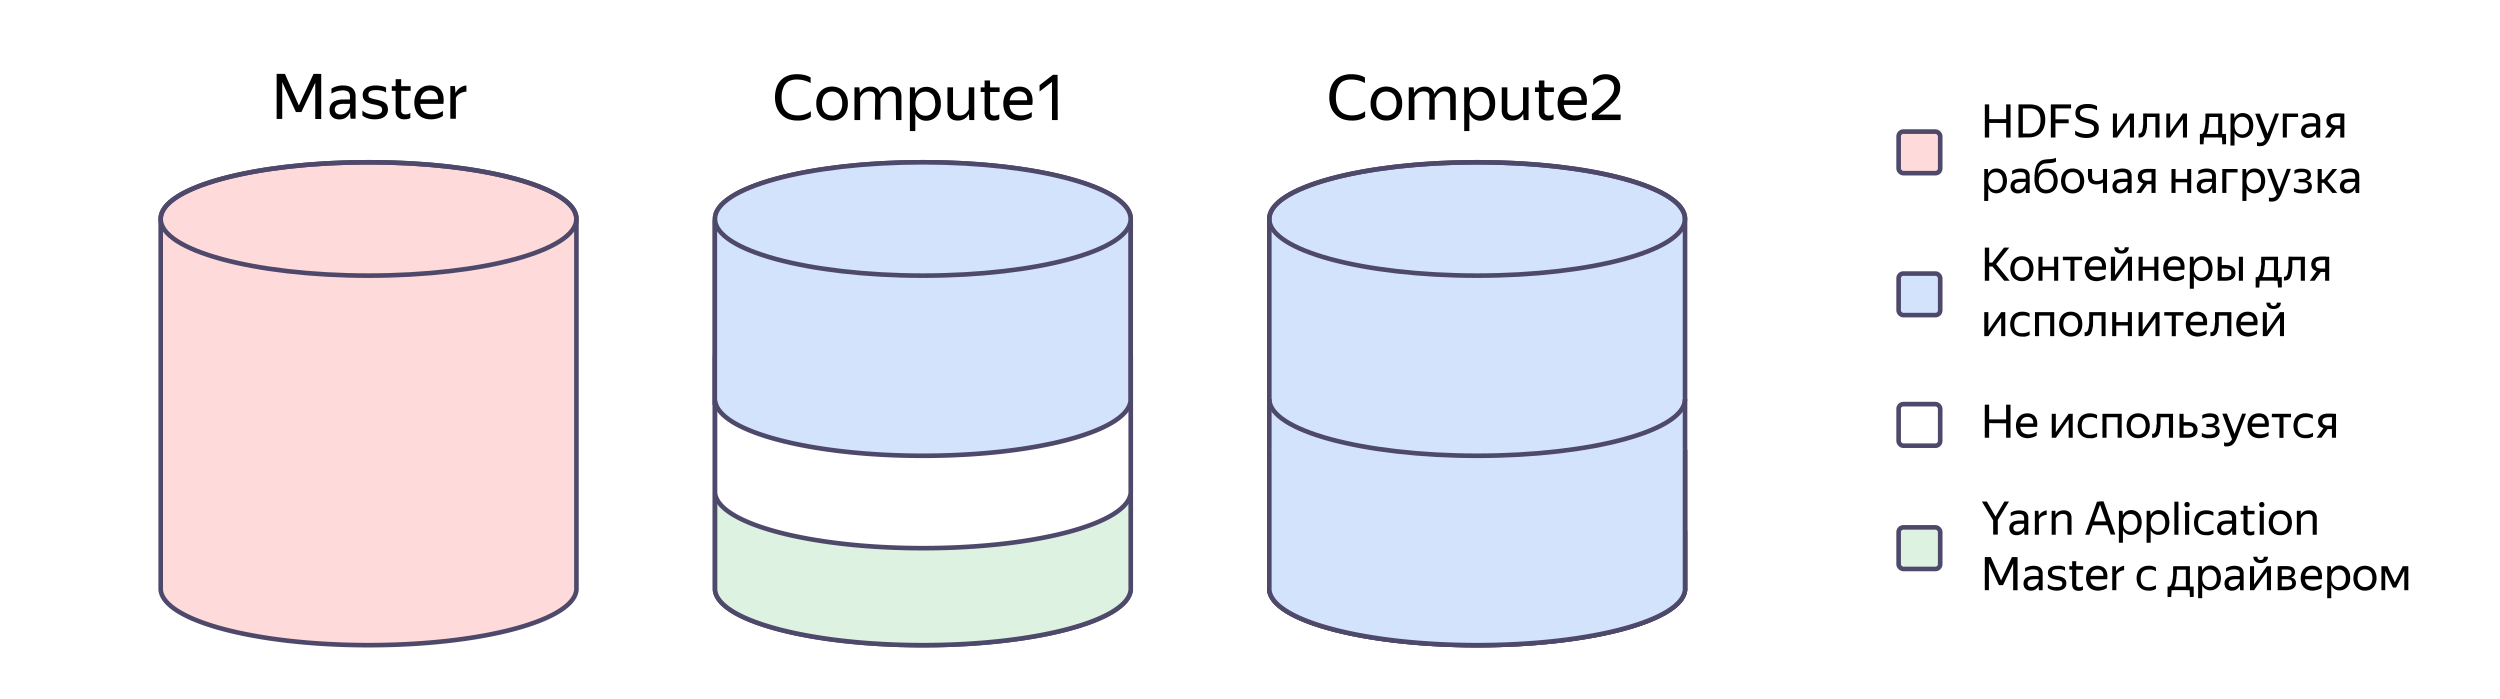 <svg xmlns="http://www.w3.org/2000/svg" width="541.22" height="151.22" viewBox="0 0 541.22 151.22">
    <path fill="#fff" d="M0 0h541.22v151.22H0z"/>
    <path d="M429.69 22.6h.94v7.17h-.94Zm.45 4v-.81h4.56v.85Zm4.17-4h.95v7.17h-.95Zm2.67 0h.94v7.17h-.94Zm2.3 6.32a3 3 0 0 0 1-.17 2.08 2.08 0 0 0 .78-.53 2.46 2.46 0 0 0 .51-.9 4.28 4.28 0 0 0 .18-1.31 3.71 3.71 0 0 0-.18-1.25 1.91 1.91 0 0 0-.5-.78 1.81 1.81 0 0 0-.75-.4 3.58 3.58 0 0 0-.95-.12h-1.76v-.86h1.76a4.78 4.78 0 0 1 1.34.17 2.77 2.77 0 0 1 1.08.55 2.52 2.52 0 0 1 .72 1 4.26 4.26 0 0 1 .26 1.59 4.94 4.94 0 0 1-.26 1.66 3.28 3.28 0 0 1-.73 1.2 3.11 3.11 0 0 1-1.12.73 4 4 0 0 1-1.4.24h-1.65v-.85Zm4.7-6.32h1v7.17h-1Zm.43.86v-.86h3.95v.86Zm0 3.23v-.85h3.43v.85Zm7.27 3.18a5 5 0 0 1-1-.09 4.28 4.28 0 0 1-.83-.25 2.13 2.13 0 0 1-.6-.37v-.9a2.79 2.79 0 0 0 .65.39 5 5 0 0 0 .85.27 4.67 4.67 0 0 0 .89.1 3.2 3.2 0 0 0 .73-.08 1.84 1.84 0 0 0 .53-.23 1.1 1.1 0 0 0 .33-.38 1.18 1.18 0 0 0 .11-.5 1.13 1.13 0 0 0-.07-.44.79.79 0 0 0-.26-.32 1.93 1.93 0 0 0-.52-.26 7.65 7.65 0 0 0-.84-.24 8.15 8.15 0 0 1-1.12-.37 2.63 2.63 0 0 1-.72-.45 1.3 1.3 0 0 1-.38-.56 2 2 0 0 1-.12-.71 2 2 0 0 1 .17-.85 1.46 1.46 0 0 1 .51-.62 2.35 2.35 0 0 1 .83-.37 4.28 4.28 0 0 1 1.13-.13 4 4 0 0 1 .71.05 4.56 4.56 0 0 1 .64.14 3 3 0 0 1 .68.29v.9a2.19 2.19 0 0 0-.55-.28 3.26 3.26 0 0 0-.65-.17 4.55 4.55 0 0 0-.76-.05 3.21 3.21 0 0 0-1 .12 1.08 1.08 0 0 0-.56.35 1.05 1.05 0 0 0-.1 1 .8.8 0 0 0 .27.32 2 2 0 0 0 .49.25 7.47 7.47 0 0 0 .77.23 7.86 7.86 0 0 1 1 .28 3.71 3.71 0 0 1 .69.33 1.82 1.82 0 0 1 .46.4 1.57 1.57 0 0 1 .25.5 2.35 2.35 0 0 1 .07.62 2.3 2.3 0 0 1-.11.71 1.77 1.77 0 0 1-.34.58 2.14 2.14 0 0 1-.55.43 2.77 2.77 0 0 1-.75.27 4.42 4.42 0 0 1-.93.09Zm6.62-5.29v5.19h-.88v-5.19Zm-.82 5.19.4-.6 3.19-4.59h.83l-.26.4-3.32 4.79Zm3.6-5.19h.9v5.19h-.88v-5.19Zm1.9 4.33a.62.62 0 0 0 .51-.14 1.24 1.24 0 0 0 .31-.61c0-.16.07-.34.1-.54s.05-.45.07-.73 0-.61 0-1v-1.32h.83v2.42c0 .3 0 .57-.07.8a5 5 0 0 1-.12.63 2.53 2.53 0 0 1-.33.81 1.34 1.34 0 0 1-.54.44 1.8 1.8 0 0 1-.76.1Zm1.28-4.33h2.85v.75h-2.85Zm2.36 0h.89v5.19h-.89Zm3.2 0v5.19h-.84v-5.19Zm-.84 5.19.4-.6 3.19-4.59h.83l-.26.4-3.32 4.79Zm3.6-5.19h.88v5.19h-.88v-5.19Zm4.46 6.67h-.79v-2.26h.93Zm-.52-2.17a1 1 0 0 0 .47-.42 2.61 2.61 0 0 0 .28-.78c0-.19.08-.4.11-.63s.05-.49.07-.76 0-.57 0-.89v-1h.82v1.12c0 .34 0 .66-.06 1s-.05.56-.08.8a5.4 5.4 0 0 1-.12.65 3 3 0 0 1-.2.62 1.88 1.88 0 0 1-.3.44 1.34 1.34 0 0 1-.42.28Zm.11.69v-.78h5.21v.75Zm1.13-4.44v-.75h2.94v.75Zm2.45 4.44v-5.19h.88v5.19Zm.89 1.48-.12-2.26h.93v2.23Zm1.79-6.67h.77l.09 1v.47l-.11 1 .11 1.08v3.37h-.88Zm.51 2.61v-.29a4 4 0 0 1 .19-.95 2.38 2.38 0 0 1 .42-.77 1.79 1.79 0 0 1 .64-.52 2 2 0 0 1 .88-.18 2.21 2.21 0 0 1 1.13.29 2.17 2.17 0 0 1 .83.89 3.72 3.72 0 0 1 0 3 2.22 2.22 0 0 1-.85.89 2.3 2.3 0 0 1-1.15.3 1.86 1.86 0 0 1-1.55-.76 2.58 2.58 0 0 1-.41-.85 4.07 4.07 0 0 1-.13-1.05Zm3.51 0a2.54 2.54 0 0 0-.19-1.06 1.43 1.43 0 0 0-.54-.64 1.53 1.53 0 0 0-.81-.21 1.58 1.58 0 0 0-.81.21 1.42 1.42 0 0 0-.58.63 2.69 2.69 0 0 0 0 2.13 1.45 1.45 0 0 0 .58.64 1.58 1.58 0 0 0 .81.21 1.53 1.53 0 0 0 .81-.22 1.43 1.43 0 0 0 .54-.64 2.5 2.5 0 0 0 .19-1.07Zm2.38 4.45a2.17 2.17 0 0 1-.38 0l-.3-.08v-.85a.85.85 0 0 0 .27.12 1.46 1.46 0 0 0 .38.05 1.32 1.32 0 0 0 .42-.07 1.06 1.06 0 0 0 .34-.24 2.08 2.08 0 0 0 .31-.42l-2.11-5.54h1l1.76 4.6h-.19l1.74-4.63h.85l-1.94 5.13a5.18 5.18 0 0 1-.42.88 3 3 0 0 1-.47.6 1.86 1.86 0 0 1-.55.34 2 2 0 0 1-.71.11Zm5.79-7.06v5.19h-.88v-5.19Zm-.57 0h3v.75h-3Zm6.91 3.19.2.46c0 .06 0 .16-.06.29a2.42 2.42 0 0 1-.19.42 2.26 2.26 0 0 1-.34.44 1.86 1.86 0 0 1-.54.35 2 2 0 0 1-.77.14 1.73 1.73 0 0 1-.81-.18 1.4 1.4 0 0 1-.56-.52 1.67 1.67 0 0 1-.19-.83 1.54 1.54 0 0 1 .27-.94 1.61 1.61 0 0 1 .78-.54 3.75 3.75 0 0 1 1.24-.17h1.08v.7h-1a3 3 0 0 0-.86.1.83.83 0 0 0-.48.3.75.75 0 0 0-.16.5.8.8 0 0 0 .1.41.66.66 0 0 0 .29.28 1.14 1.14 0 0 0 .48.1 1.39 1.39 0 0 0 .7-.17 1.54 1.54 0 0 0 .47-.4 1.74 1.74 0 0 0 .26-.44 1.11 1.11 0 0 0 .09-.3Zm-1.24-2.51a2.62 2.62 0 0 0-.54.06 3.08 3.08 0 0 0-.57.17 2.74 2.74 0 0 0-.57.28v-.78a3.12 3.12 0 0 1 .85-.37 3.56 3.56 0 0 1 .95-.13 2.89 2.89 0 0 1 1.09.18 1.34 1.34 0 0 1 .68.55 1.73 1.73 0 0 1 .23.93v3.63h-.8c0-.1 0-.23-.06-.4s0-.32 0-.44l-.05-.54v-2.14a1.19 1.19 0 0 0-.12-.58.66.66 0 0 0-.39-.32 2.07 2.07 0 0 0-.7-.1Zm3.13 4.51 1.67-2.27.94.12-1.52 2.15Zm2.54-4.44a2.19 2.19 0 0 0-.66.09 1 1 0 0 0-.46.28.77.77 0 0 0-.16.52.79.79 0 0 0 .32.7 1.67 1.67 0 0 0 .91.22h1v.75h-1.34l-.5-.17a2.5 2.5 0 0 1-.7-.28 1.29 1.29 0 0 1-.46-.47 1.55 1.55 0 0 1-.15-.71 1.5 1.5 0 0 1 .28-1 1.63 1.63 0 0 1 .77-.55 3.25 3.25 0 0 1 1.12-.17h1v.75Zm.79 4.44v-5.19h.88v5.19Zm-77.07 6.81h.77l.09 1v.47l-.11 1 .11 1.08v3.37h-.88Zm.51 2.61v-.29a4 4 0 0 1 .19-.95 2.38 2.38 0 0 1 .42-.77 1.79 1.79 0 0 1 .64-.52 2 2 0 0 1 .88-.18 2.21 2.21 0 0 1 1.13.29 2.17 2.17 0 0 1 .83.89 3.72 3.72 0 0 1 0 3 2.22 2.22 0 0 1-.85.89 2.3 2.3 0 0 1-1.15.3 1.86 1.86 0 0 1-1.55-.76 2.58 2.58 0 0 1-.41-.85 4.07 4.07 0 0 1-.13-1.05Zm3.51 0a2.54 2.54 0 0 0-.19-1.06 1.43 1.43 0 0 0-.54-.64 1.53 1.53 0 0 0-.81-.21 1.58 1.58 0 0 0-.81.21 1.42 1.42 0 0 0-.58.63 2.69 2.69 0 0 0 0 2.13 1.45 1.45 0 0 0 .58.64 1.58 1.58 0 0 0 .81.21 1.53 1.53 0 0 0 .81-.22 1.43 1.43 0 0 0 .54-.64 2.5 2.5 0 0 0 .19-1.07Zm4.93.58.2.46c0 .06 0 .16-.06.29a2.42 2.42 0 0 1-.19.42 2.26 2.26 0 0 1-.34.44 1.86 1.86 0 0 1-.54.35 2 2 0 0 1-.77.14 1.73 1.73 0 0 1-.81-.18 1.32 1.32 0 0 1-.55-.52 1.67 1.67 0 0 1-.2-.83 1.54 1.54 0 0 1 .27-.94 1.61 1.61 0 0 1 .78-.54 3.75 3.75 0 0 1 1.24-.17h1.08v.7h-1a2.87 2.87 0 0 0-.85.1.83.83 0 0 0-.49.3.75.75 0 0 0-.16.5.8.8 0 0 0 .1.41.66.66 0 0 0 .29.28 1.14 1.14 0 0 0 .48.1 1.39 1.39 0 0 0 .7-.17 1.54 1.54 0 0 0 .47-.4 1.74 1.74 0 0 0 .26-.44 1.11 1.11 0 0 0 .09-.3Zm-1.24-2.51a2.62 2.62 0 0 0-.54.06 3.08 3.08 0 0 0-.57.17 3 3 0 0 0-.57.28v-.78a3.06 3.06 0 0 1 .86-.37 3.43 3.43 0 0 1 .94-.13 3 3 0 0 1 1.1.18 1.36 1.36 0 0 1 .67.55 1.73 1.73 0 0 1 .23.93v3.63h-.8a2.87 2.87 0 0 1-.05-.4 3.89 3.89 0 0 1 0-.44v-2.68a1.19 1.19 0 0 0-.12-.58.66.66 0 0 0-.39-.32 2.07 2.07 0 0 0-.76-.1Zm5.85-.75a2.27 2.27 0 0 1 1.19.31 2.14 2.14 0 0 1 .83.9 3.08 3.08 0 0 1 .31 1.45 3 3 0 0 1-.33 1.46 2.28 2.28 0 0 1-.9.92 2.62 2.62 0 0 1-1.29.32 2.48 2.48 0 0 1-1.29-.34 2.21 2.21 0 0 1-.89-1 4.14 4.14 0 0 1-.32-1.73c0-.46 0-.87.05-1.23a6.27 6.27 0 0 1 .14-1 3.37 3.37 0 0 1 .26-.74 2.3 2.3 0 0 1 .38-.56 2.59 2.59 0 0 1 .51-.42 1.76 1.76 0 0 1 .37-.17 2.1 2.1 0 0 1 .42-.12c.16 0 .35-.05.58-.07l.8-.05.47-.06a3.29 3.29 0 0 0 .37-.1 2.22 2.22 0 0 0 .31-.13v.84a2.1 2.1 0 0 1-.26.13 1.53 1.53 0 0 1-.34.09l-.46.07-.93.08a3.54 3.54 0 0 0-.56.06 1.21 1.21 0 0 0-.42.16 1.42 1.42 0 0 0-.57.57 2.62 2.62 0 0 0-.31 1 11.65 11.65 0 0 0-.12 1.67l-.23.3a3.66 3.66 0 0 1 .28-1.42 1.85 1.85 0 0 1 .74-.88 2.29 2.29 0 0 1 1.21-.31Zm-.15 4.57a1.69 1.69 0 0 0 .84-.21 1.46 1.46 0 0 0 .57-.63 2.86 2.86 0 0 0 0-2.15 1.46 1.46 0 0 0-.57-.63 1.68 1.68 0 0 0-.84-.2 1.58 1.58 0 0 0-.82.2 1.43 1.43 0 0 0-.57.62 2.35 2.35 0 0 0-.21 1.06 2.54 2.54 0 0 0 .21 1.1 1.46 1.46 0 0 0 .57.63 1.59 1.59 0 0 0 .82.21Zm5.71.79a2.55 2.55 0 0 1-1.27-.32 2.28 2.28 0 0 1-.9-.92 3.39 3.39 0 0 1 0-2.92 2.28 2.28 0 0 1 .9-.92 2.54 2.54 0 0 1 1.27-.31 2.62 2.62 0 0 1 1.29.31 2.28 2.28 0 0 1 .9.92 3.39 3.39 0 0 1 0 2.92 2.28 2.28 0 0 1-.9.92 2.62 2.62 0 0 1-1.29.32Zm0-.79a1.69 1.69 0 0 0 .84-.21 1.46 1.46 0 0 0 .57-.63 2.86 2.86 0 0 0 0-2.15 1.46 1.46 0 0 0-.57-.63 1.68 1.68 0 0 0-.84-.2 1.58 1.58 0 0 0-.82.2 1.46 1.46 0 0 0-.57.63 2.86 2.86 0 0 0 0 2.15 1.46 1.46 0 0 0 .57.63 1.59 1.59 0 0 0 .82.21Zm5.29-1.88a2.35 2.35 0 0 0 .86-.17 1.89 1.89 0 0 0 .7-.51v.73a1.86 1.86 0 0 1-.69.5 2.57 2.57 0 0 1-1 .18 2.22 2.22 0 0 1-1-.2 1.33 1.33 0 0 1-.62-.6 2.22 2.22 0 0 1-.21-1v-1.55h.89v1.53a1.32 1.32 0 0 0 .13.64.7.7 0 0 0 .36.34 1.43 1.43 0 0 0 .58.11Zm1.28-2.62h.88v5.19h-.88Zm5.33 3.19.2.46c0 .06 0 .16-.06.29a2.42 2.42 0 0 1-.19.42 2.26 2.26 0 0 1-.34.44 1.86 1.86 0 0 1-.54.35 2 2 0 0 1-.77.14 1.73 1.73 0 0 1-.81-.18 1.32 1.32 0 0 1-.55-.52 1.67 1.67 0 0 1-.2-.83 1.54 1.54 0 0 1 .27-.94 1.61 1.61 0 0 1 .78-.54 3.75 3.75 0 0 1 1.24-.17h1.08v.7h-1a2.87 2.87 0 0 0-.85.1.83.83 0 0 0-.49.3.75.75 0 0 0-.16.5.8.8 0 0 0 .1.41.66.66 0 0 0 .29.28 1.14 1.14 0 0 0 .48.1 1.39 1.39 0 0 0 .7-.17 1.54 1.54 0 0 0 .47-.4 1.74 1.74 0 0 0 .26-.44 1.11 1.11 0 0 0 .09-.3Zm-1.24-2.51a2.62 2.62 0 0 0-.54.06 3.08 3.08 0 0 0-.57.17 3 3 0 0 0-.57.28v-.78a3.06 3.06 0 0 1 .86-.37 3.43 3.43 0 0 1 .94-.13 3 3 0 0 1 1.1.18 1.36 1.36 0 0 1 .67.55 1.73 1.73 0 0 1 .23.93v3.63h-.8a2.87 2.87 0 0 1-.05-.4 3.89 3.89 0 0 1 0-.44l-.05-.54v-2.14a1.19 1.19 0 0 0-.12-.58.66.66 0 0 0-.39-.32 2.07 2.07 0 0 0-.71-.1Zm3.13 4.51 1.63-2.27.94.12-1.52 2.15Zm2.5-4.44a2.19 2.19 0 0 0-.66.09.89.89 0 0 0-.45.28.9.9 0 0 0 .16 1.22 1.61 1.61 0 0 0 .9.22h1v.75h-1.34l-.5-.17a2.5 2.5 0 0 1-.7-.28 1.19 1.19 0 0 1-.41-.45 1.43 1.43 0 0 1-.16-.71 1.5 1.5 0 0 1 .28-1 1.63 1.63 0 0 1 .77-.55 3.25 3.25 0 0 1 1.12-.17h1v.75Zm.79 4.44v-5.19h.88v5.19Zm5.21-5.19v5.19h-.88v-5.19Zm-.32 2.14h3.42v.75h-3.42Zm2.83-2.14h.88v5.19h-.88Zm5.35 3.19.2.46c0 .06 0 .16-.06.29a2.42 2.42 0 0 1-.19.42 2.26 2.26 0 0 1-.34.44 1.86 1.86 0 0 1-.54.35 2 2 0 0 1-.77.14 1.73 1.73 0 0 1-.81-.18 1.32 1.32 0 0 1-.55-.52 1.67 1.67 0 0 1-.2-.83 1.54 1.54 0 0 1 .27-.94 1.61 1.61 0 0 1 .78-.54 3.75 3.75 0 0 1 1.24-.17h1.11v.7h-1a2.87 2.87 0 0 0-.85.1.83.83 0 0 0-.49.3.75.75 0 0 0-.16.5.8.8 0 0 0 .1.41.66.66 0 0 0 .29.28 1.14 1.14 0 0 0 .48.1 1.39 1.39 0 0 0 .7-.17 1.54 1.54 0 0 0 .47-.4 1.74 1.74 0 0 0 .26-.44 1.11 1.11 0 0 0 .06-.3Zm-1.24-2.51a2.62 2.62 0 0 0-.54.06 3.08 3.08 0 0 0-.57.17 3 3 0 0 0-.57.28v-.78a3.06 3.06 0 0 1 .86-.37 3.43 3.43 0 0 1 .94-.13 3 3 0 0 1 1.1.18 1.36 1.36 0 0 1 .67.55 1.73 1.73 0 0 1 .23.93v3.63h-.74a2.87 2.87 0 0 1-.05-.4 3.89 3.89 0 0 1 0-.44l-.05-.54v-2.14a1.19 1.19 0 0 0-.12-.58.66.66 0 0 0-.39-.32 2.07 2.07 0 0 0-.77-.1Zm4.38-.68v5.19h-.88v-5.19Zm-.57 0h3v.75h-3Zm4.06 0h.77l.09 1v.47l-.11 1 .11 1.08v3.37h-.88Zm.51 2.61v-.29a4 4 0 0 1 .19-.95 2.38 2.38 0 0 1 .42-.77 1.79 1.79 0 0 1 .64-.52 2 2 0 0 1 .88-.18 2.21 2.21 0 0 1 1.13.29 2.17 2.17 0 0 1 .83.89 3.72 3.72 0 0 1 0 3 2.22 2.22 0 0 1-.85.89 2.3 2.3 0 0 1-1.15.3 1.86 1.86 0 0 1-1.55-.76 2.58 2.58 0 0 1-.41-.85 4.07 4.07 0 0 1-.13-1.05Zm3.51 0a2.54 2.54 0 0 0-.19-1.06 1.43 1.43 0 0 0-.54-.64 1.53 1.53 0 0 0-.81-.21 1.58 1.58 0 0 0-.81.21 1.42 1.42 0 0 0-.58.63 2.69 2.69 0 0 0 0 2.13 1.45 1.45 0 0 0 .58.64 1.58 1.58 0 0 0 .81.21 1.53 1.53 0 0 0 .81-.22 1.43 1.43 0 0 0 .54-.64 2.5 2.5 0 0 0 .19-1.07Zm2.38 4.45a2.17 2.17 0 0 1-.38 0l-.3-.08v-.85a.85.85 0 0 0 .27.12 1.46 1.46 0 0 0 .38 0 1.32 1.32 0 0 0 .42-.07 1.06 1.06 0 0 0 .34-.24 2.08 2.08 0 0 0 .31-.42l-2.11-5.54h1l1.74 4.63h-.19l1.74-4.63h.85l-1.96 5.15a5.18 5.18 0 0 1-.42.88 3 3 0 0 1-.47.6 1.86 1.86 0 0 1-.55.34 2 2 0 0 1-.67.11Zm6.42-1.77a4.62 4.62 0 0 1-.65-.05 4.45 4.45 0 0 1-.58-.15 2.19 2.19 0 0 1-.46-.21v-.79a3.51 3.51 0 0 0 .48.22 4.48 4.48 0 0 0 .58.14 4.07 4.07 0 0 0 .61.05 2.82 2.82 0 0 0 .71-.09 1 1 0 0 0 .48-.26.65.65 0 0 0 .18-.48.7.7 0 0 0-.15-.47.76.76 0 0 0-.43-.25 2.57 2.57 0 0 0-.74-.08h-.69v-.71h.72a1.85 1.85 0 0 0 .62-.09.78.78 0 0 0 .38-.27.68.68 0 0 0 .13-.42.56.56 0 0 0-.16-.43.94.94 0 0 0-.42-.22 2.77 2.77 0 0 0-.6-.06 3.25 3.25 0 0 0-.83.1 2.86 2.86 0 0 0-.74.32v-.78a2 2 0 0 1 .46-.22 3.06 3.06 0 0 1 .56-.14 3.24 3.24 0 0 1 .62 0 3 3 0 0 1 1.06.16 1.21 1.21 0 0 1 .64.47 1.29 1.29 0 0 1 .22.77 1.27 1.27 0 0 1-.14.6 1 1 0 0 1-.39.41 1.81 1.81 0 0 1-.62.21 2 2 0 0 1 .74.19 1 1 0 0 1 .61 1 1.4 1.4 0 0 1-.3.93 1.77 1.77 0 0 1-.8.52 3.64 3.64 0 0 1-1.1.08Zm3.46-5.29h.88v5.19h-.88Zm.62 3v-.75h.91v.75Zm3.61 2.19h-1.07l-2.12-2.56 2.19-2.63h1l-2.3 2.76v-.41Zm3.84-2 .2.46a2.25 2.25 0 0 1-.07.29 1.76 1.76 0 0 1-.18.42 2.26 2.26 0 0 1-.34.44 1.86 1.86 0 0 1-.54.35 2 2 0 0 1-.77.14 1.73 1.73 0 0 1-.81-.18 1.4 1.4 0 0 1-.56-.52 1.67 1.67 0 0 1-.19-.83 1.54 1.54 0 0 1 .27-.94 1.61 1.61 0 0 1 .78-.54 3.75 3.75 0 0 1 1.24-.17h1.13v.7h-1a3 3 0 0 0-.86.1.83.83 0 0 0-.48.3.75.75 0 0 0-.16.5.8.8 0 0 0 .1.41.66.66 0 0 0 .29.28 1.1 1.1 0 0 0 .48.1 1.39 1.39 0 0 0 .7-.17 1.54 1.54 0 0 0 .47-.4 1.74 1.74 0 0 0 .26-.44 1.11 1.11 0 0 0 .04-.3Zm-1.24-2.51a2.55 2.55 0 0 0-.54.06 3.08 3.08 0 0 0-.57.17 2.74 2.74 0 0 0-.57.28v-.78a3.12 3.12 0 0 1 .85-.37 3.56 3.56 0 0 1 1-.13 2.89 2.89 0 0 1 1.09.18 1.34 1.34 0 0 1 .68.55 1.73 1.73 0 0 1 .23.93v2.79a3.64 3.64 0 0 0 0 .43 3.49 3.49 0 0 0 0 .41h-.77c0-.1 0-.23-.06-.4s0-.32 0-.44l-.05-.54v-2.14a1.19 1.19 0 0 0-.12-.58.66.66 0 0 0-.39-.32 2.07 2.07 0 0 0-.78-.1ZM429.69 53.6h.94v7.17h-.94Zm.59 4.1v-.85h1.47v.85Zm4.78 3.07h-1.17l-2.91-3.52 2.87-3.65h1.13l-3.1 3.91.1-.52Zm2.65.1a2.55 2.55 0 0 1-1.27-.32 2.28 2.28 0 0 1-.9-.92 3.39 3.39 0 0 1 0-2.92 2.28 2.28 0 0 1 .9-.92 2.54 2.54 0 0 1 1.27-.31 2.62 2.62 0 0 1 1.29.31 2.28 2.28 0 0 1 .9.92 3.39 3.39 0 0 1 0 2.92 2.28 2.28 0 0 1-.9.92 2.62 2.62 0 0 1-1.29.32Zm0-.79a1.69 1.69 0 0 0 .84-.21 1.46 1.46 0 0 0 .57-.63 2.86 2.86 0 0 0 0-2.15 1.46 1.46 0 0 0-.57-.63 1.68 1.68 0 0 0-.84-.2 1.58 1.58 0 0 0-.82.2 1.46 1.46 0 0 0-.57.63 2.86 2.86 0 0 0 0 2.15 1.46 1.46 0 0 0 .57.63 1.59 1.59 0 0 0 .82.21Zm4.47-4.5v5.19h-.88v-5.19Zm-.32 2.14h3.42v.75h-3.42Zm2.83-2.14h.88v5.19h-.88Zm1.9 0h4.17v.75h-4.17Zm1.63.21h.88v5h-.88Zm5.76 5.08a3.12 3.12 0 0 1-1.46-.32 2.13 2.13 0 0 1-.9-.93 3.51 3.51 0 0 1-.12-2.58 2.33 2.33 0 0 1 .51-.85 2.08 2.08 0 0 1 .78-.53 2.63 2.63 0 0 1 1-.18 2.37 2.37 0 0 1 1 .2 1.77 1.77 0 0 1 .72.58 2.42 2.42 0 0 1 .37.93 3.85 3.85 0 0 1 0 1.22h-4.1v-.74h3.58l-.33.18a2.08 2.08 0 0 0 0-.67 1.28 1.28 0 0 0-.23-.5 1.06 1.06 0 0 0-.43-.32 1.57 1.57 0 0 0-.6-.1 1.54 1.54 0 0 0-.61.12 1.23 1.23 0 0 0-.49.35 1.57 1.57 0 0 0-.32.6 2.66 2.66 0 0 0-.12.84 2.49 2.49 0 0 0 .2 1 1.35 1.35 0 0 0 .61.64 2.26 2.26 0 0 0 1 .22 3.18 3.18 0 0 0 .62-.06 3.12 3.12 0 0 0 .59-.19 3.5 3.5 0 0 0 .54-.29v.79a3 3 0 0 1-.53.29 3.26 3.26 0 0 1-.63.18 3.71 3.71 0 0 1-.65.12Zm3.91-5.29v5.19h-.91v-5.19Zm-.82 5.19.4-.6 3.19-4.59h.83l-.26.4-3.32 4.79Zm2.23-5.88a1.91 1.91 0 0 1-.88-.18 1.24 1.24 0 0 1-.52-.49 1.47 1.47 0 0 1-.17-.69h.88a.71.71 0 0 0 .19.55.82.82 0 0 0 1 0 .74.74 0 0 0 .18-.55h.88a1.47 1.47 0 0 1-.17.69 1.21 1.21 0 0 1-.51.49 1.91 1.91 0 0 1-.88.18Zm1.37.69h.88v5.19h-.88v-5.19Zm3.2 0v5.19h-.89v-5.19Zm-.32 2.14h3.43v.75h-3.42Zm2.83-2.14h.88v5.19h-.88Zm4.6 5.29a3.12 3.12 0 0 1-1.46-.32 2.13 2.13 0 0 1-.9-.93 3.51 3.51 0 0 1-.12-2.58 2.33 2.33 0 0 1 .51-.85 2.08 2.08 0 0 1 .78-.53 2.63 2.63 0 0 1 1-.18 2.37 2.37 0 0 1 1 .2 1.77 1.77 0 0 1 .72.58 2.42 2.42 0 0 1 .37.93 3.85 3.85 0 0 1 0 1.22h-4.1v-.74h3.58l-.33.18a2.08 2.08 0 0 0 0-.67 1.28 1.28 0 0 0-.23-.5 1.06 1.06 0 0 0-.43-.32 1.57 1.57 0 0 0-.6-.1 1.54 1.54 0 0 0-.61.12 1.23 1.23 0 0 0-.49.35 1.57 1.57 0 0 0-.32.6 2.66 2.66 0 0 0-.12.84 2.49 2.49 0 0 0 .2 1 1.35 1.35 0 0 0 .61.64 2.26 2.26 0 0 0 1 .22 3.18 3.18 0 0 0 .62-.06 3.12 3.12 0 0 0 .59-.19 3.5 3.5 0 0 0 .54-.29v.79a3 3 0 0 1-.53.29 3.26 3.26 0 0 1-.63.18 3.71 3.71 0 0 1-.65.12Zm3.1-5.29h.77l.09 1v.47l-.11 1 .11 1.08v3.37h-.88Zm.51 2.61v-.29a4 4 0 0 1 .19-.95 2.38 2.38 0 0 1 .42-.77 1.79 1.79 0 0 1 .64-.52 2 2 0 0 1 .88-.18 2.21 2.21 0 0 1 1.13.29 2.17 2.17 0 0 1 .83.89 3.72 3.72 0 0 1 0 3 2.22 2.22 0 0 1-.85.89 2.3 2.3 0 0 1-1.15.3 1.86 1.86 0 0 1-1.55-.76 2.58 2.58 0 0 1-.41-.85 4.07 4.07 0 0 1-.13-1.05Zm3.51 0a2.54 2.54 0 0 0-.19-1.06 1.43 1.43 0 0 0-.54-.64 1.53 1.53 0 0 0-.81-.21 1.58 1.58 0 0 0-.81.21 1.42 1.42 0 0 0-.58.63 2.69 2.69 0 0 0 0 2.13 1.45 1.45 0 0 0 .58.64 1.58 1.58 0 0 0 .81.21 1.53 1.53 0 0 0 .81-.22 1.43 1.43 0 0 0 .54-.64 2.5 2.5 0 0 0 .19-1.07Zm2.88-2.61v5.19h-.88v-5.19Zm.79 4.44a2.25 2.25 0 0 0 .67-.1.9.9 0 0 0 .45-.3.82.82 0 0 0 .16-.53 1 1 0 0 0-.14-.55.82.82 0 0 0-.42-.3 1.83 1.83 0 0 0-.66-.1h-1v-.75h1a2.67 2.67 0 0 1 1.55.39 1.43 1.43 0 0 1 .56 1.26 1.51 1.51 0 0 1-1.05 1.55 3.25 3.25 0 0 1-1.12.18h-1v-.78Zm3.8-4.44v5.19h-.88v-5.19Zm3.54 6.67h-.79v-2.26h.93Zm-.52-2.17a1 1 0 0 0 .47-.42 2.61 2.61 0 0 0 .28-.78c0-.19.08-.4.11-.63s0-.49.07-.76 0-.57 0-.89v-1h.82v1.12c0 .34 0 .66-.06 1s-.05.56-.08.8a5.4 5.4 0 0 1-.12.65 3 3 0 0 1-.2.62 1.88 1.88 0 0 1-.3.44 1.34 1.34 0 0 1-.42.28Zm.11.69v-.78h5.21v.75Zm1.13-4.44v-.75h2.94v.75Zm2.45 4.44v-5.19h.88v5.19Zm.89 1.48-.19-2.26h1v2.23Zm1.27-2.34a.62.62 0 0 0 .51-.14 1.24 1.24 0 0 0 .31-.61c0-.16.07-.34.1-.54s.05-.45.07-.73 0-.61 0-1v-1.32h.83v2.37a8 8 0 0 1-.08.8 3.74 3.74 0 0 1-.11.63 2.53 2.53 0 0 1-.33.81 1.34 1.34 0 0 1-.54.44 1.8 1.8 0 0 1-.76.1Zm1.28-4.33h2.85v.75h-2.85Zm2.36 0h.9v5.19h-.89Zm1.95 5.19 1.63-2.27.94.12-1.52 2.15Zm2.54-4.44a2.19 2.19 0 0 0-.66.09 1 1 0 0 0-.46.28.83.83 0 0 0-.16.52.77.77 0 0 0 .33.7 1.61 1.61 0 0 0 .9.22h1v.75h-1.34l-.5-.17a2.5 2.5 0 0 1-.7-.28 1.19 1.19 0 0 1-.45-.47 1.43 1.43 0 0 1-.16-.71 1.5 1.5 0 0 1 .28-1 1.63 1.63 0 0 1 .77-.55 3.25 3.25 0 0 1 1.12-.17h1v.75Zm.79 4.44v-5.19h.88v5.19Zm-72.91 6.81v5.19h-.88v-5.19Zm-.82 5.19.4-.6 3.19-4.59h.83l-.26.4-3.32 4.79Zm3.6-5.19h.88v5.19h-.88v-5.19Zm4.56 5.29a2.91 2.91 0 0 1-1.39-.32 2.24 2.24 0 0 1-.9-.93 3.45 3.45 0 0 1 0-2.9 2.15 2.15 0 0 1 .92-.92 2.83 2.83 0 0 1 1.41-.32 3 3 0 0 1 .61.05 2.63 2.63 0 0 1 .52.14 1.45 1.45 0 0 1 .41.22v.79a2.2 2.2 0 0 0-.46-.23 3.07 3.07 0 0 0-.52-.14 2.5 2.5 0 0 0-.55 0 2.07 2.07 0 0 0-1 .21 1.32 1.32 0 0 0-.58.63 2.56 2.56 0 0 0-.19 1.07 2.73 2.73 0 0 0 .18 1.06 1.3 1.3 0 0 0 .56.64 2 2 0 0 0 1 .21 3.24 3.24 0 0 0 .82-.11 3.34 3.34 0 0 0 .76-.3v.79a2.8 2.8 0 0 1-.46.22 2.94 2.94 0 0 1-.53.14 3.7 3.7 0 0 1-.61 0Zm3.64-5.29v5.19h-.88v-5.19Zm-.32 0h3.3v.75h-3.3Zm2.72 0h.88v5.19h-.88Zm4.45 5.29a2.55 2.55 0 0 1-1.27-.32 2.28 2.28 0 0 1-.9-.92 3.39 3.39 0 0 1 0-2.92 2.28 2.28 0 0 1 .9-.92 2.54 2.54 0 0 1 1.27-.31 2.62 2.62 0 0 1 1.29.31 2.28 2.28 0 0 1 .9.92 3.39 3.39 0 0 1 0 2.92 2.28 2.28 0 0 1-.9.92 2.62 2.62 0 0 1-1.29.32Zm0-.79a1.69 1.69 0 0 0 .84-.21 1.46 1.46 0 0 0 .57-.63 2.86 2.86 0 0 0 0-2.15 1.46 1.46 0 0 0-.57-.63 1.68 1.68 0 0 0-.84-.2 1.58 1.58 0 0 0-.82.2 1.46 1.46 0 0 0-.57.63 2.86 2.86 0 0 0 0 2.15 1.46 1.46 0 0 0 .57.63 1.59 1.59 0 0 0 .82.21Zm3.02-.17a.62.62 0 0 0 .51-.14 1.24 1.24 0 0 0 .31-.61c0-.16.07-.34.1-.54s.05-.45.07-.73 0-.61 0-1v-1.32h.83v2.42c0 .3 0 .57-.07.8a5 5 0 0 1-.12.63 2.53 2.53 0 0 1-.33.81 1.34 1.34 0 0 1-.54.44 1.8 1.8 0 0 1-.76.1Zm1.28-4.33h2.85v.75h-2.85Zm2.36 0h.89v5.19h-.85Zm3.2 0v5.19h-.88v-5.19Zm-.32 2.14h3.42v.75h-3.42Zm2.83-2.14h.88v5.19h-.88Zm3.2 0v5.19h-.87v-5.19Zm-.82 5.19.4-.6 3.19-4.59h.83l-.26.4-3.32 4.79Zm3.6-5.19h.88v5.19h-.88v-5.19Zm1.9 0h4.17v.75h-4.17Zm1.63.21h.88v5h-.88Zm5.71 5.08a3.12 3.12 0 0 1-1.46-.32 2.13 2.13 0 0 1-.9-.93 3.51 3.51 0 0 1-.12-2.58 2.33 2.33 0 0 1 .51-.85 2.08 2.08 0 0 1 .78-.53 2.63 2.63 0 0 1 1-.18 2.37 2.37 0 0 1 1 .2 1.77 1.77 0 0 1 .72.58 2.42 2.42 0 0 1 .37.93 3.85 3.85 0 0 1 0 1.22h-4.1v-.74h3.58l-.33.18a2.08 2.08 0 0 0 0-.67 1.28 1.28 0 0 0-.23-.5 1.06 1.06 0 0 0-.43-.32 1.57 1.57 0 0 0-.6-.1 1.54 1.54 0 0 0-.61.12 1.23 1.23 0 0 0-.49.35 1.57 1.57 0 0 0-.32.6 2.66 2.66 0 0 0-.12.84 2.49 2.49 0 0 0 .2 1 1.35 1.35 0 0 0 .61.64 2.26 2.26 0 0 0 1 .22 3.18 3.18 0 0 0 .62-.06 3.12 3.12 0 0 0 .59-.19 3.5 3.5 0 0 0 .54-.29v.79a3 3 0 0 1-.53.29 3.26 3.26 0 0 1-.63.18 3.71 3.71 0 0 1-.65.12Zm2.66-.96a.62.62 0 0 0 .51-.14 1.24 1.24 0 0 0 .31-.61c0-.16.07-.34.1-.54s0-.45.07-.73 0-.61 0-1v-1.32h.83v2.42c0 .3 0 .57-.07.8a5 5 0 0 1-.12.63 2.53 2.53 0 0 1-.33.81 1.34 1.34 0 0 1-.54.44 1.8 1.8 0 0 1-.76.1Zm1.28-4.33h2.85v.75h-2.85Zm2.36 0h.89v5.19h-.89Zm4.62 5.29a3.12 3.12 0 0 1-1.46-.32 2.13 2.13 0 0 1-.9-.93 3.51 3.51 0 0 1-.12-2.58 2.33 2.33 0 0 1 .51-.85 2.08 2.08 0 0 1 .78-.53 2.63 2.63 0 0 1 1-.18 2.37 2.37 0 0 1 1 .2 1.77 1.77 0 0 1 .72.58 2.42 2.42 0 0 1 .37.93 3.85 3.85 0 0 1 0 1.22h-4.1v-.74h3.58l-.33.18a2.08 2.08 0 0 0 0-.67 1.28 1.28 0 0 0-.23-.5 1.06 1.06 0 0 0-.43-.32 1.57 1.57 0 0 0-.6-.1 1.54 1.54 0 0 0-.61.12 1.23 1.23 0 0 0-.49.35 1.57 1.57 0 0 0-.32.6 2.66 2.66 0 0 0-.12.84 2.49 2.49 0 0 0 .2 1 1.35 1.35 0 0 0 .61.64 2.26 2.26 0 0 0 1 .22 3.18 3.18 0 0 0 .62-.06 3.12 3.12 0 0 0 .59-.19 3.5 3.5 0 0 0 .54-.29v.79a3 3 0 0 1-.53.29 3.26 3.26 0 0 1-.63.18 3.71 3.71 0 0 1-.65.12Zm3.96-5.29v5.19h-.88v-5.19Zm-.77 5.19.4-.6 3.19-4.59h.83l-.26.4-3.32 4.79Zm2.23-5.88a1.91 1.91 0 0 1-.88-.18 1.24 1.24 0 0 1-.52-.49 1.47 1.47 0 0 1-.17-.69h.88a.71.71 0 0 0 .19.55.82.82 0 0 0 1 0 .74.74 0 0 0 .18-.55h.88a1.47 1.47 0 0 1-.17.69 1.21 1.21 0 0 1-.51.49 1.91 1.91 0 0 1-.93.18Zm1.37.69h.88v5.19h-.88v-5.19Z"/>
    <rect width="9" height="9" x="411.03" y="28.49" fill="#ffdada" stroke="#4e496b" stroke-miterlimit="10" rx="1.02"/>
    <rect width="9" height="9" x="411.03" y="59.22" fill="#d3e3fc" stroke="#4e496b" stroke-miterlimit="10" rx="1.02"/>
    <rect width="9" height="9" x="411.03" y="87.49" fill="#fff" stroke="#4e496b" stroke-miterlimit="10" rx="1.02"/>
    <rect width="9" height="9" x="411.03" y="114.17" fill="#ddf2e1" stroke="#4e496b" stroke-miterlimit="10" rx="1.02"/>
    <path d="M429.68 87.6h.94v7.17h-.94Zm.45 4v-.81h4.56v.85Zm4.17-4h.95v7.17h-.95Zm4.8 7.27a3.12 3.12 0 0 1-1.46-.32 2.13 2.13 0 0 1-.9-.93 3.51 3.51 0 0 1-.12-2.58 2.33 2.33 0 0 1 .51-.85 2.08 2.08 0 0 1 .78-.53 2.63 2.63 0 0 1 1-.18 2.37 2.37 0 0 1 1 .2 1.77 1.77 0 0 1 .72.58 2.42 2.42 0 0 1 .37.93 3.85 3.85 0 0 1 0 1.22h-4.1v-.74h3.58l-.33.18a2.08 2.08 0 0 0 0-.67 1.28 1.28 0 0 0-.23-.5 1.06 1.06 0 0 0-.43-.32 1.57 1.57 0 0 0-.6-.1 1.54 1.54 0 0 0-.61.12 1.23 1.23 0 0 0-.49.35 1.57 1.57 0 0 0-.32.6 2.66 2.66 0 0 0-.12.84 2.49 2.49 0 0 0 .2 1 1.35 1.35 0 0 0 .61.64 2.26 2.26 0 0 0 1 .22 3.18 3.18 0 0 0 .62-.06 3.12 3.12 0 0 0 .59-.19 3.5 3.5 0 0 0 .54-.29v.79a3 3 0 0 1-.53.29 3.26 3.26 0 0 1-.63.18 3.71 3.71 0 0 1-.65.12Zm5.96-5.29v5.19h-.88v-5.19Zm-.82 5.19.4-.6 3.19-4.59h.83l-.26.4-3.32 4.79Zm3.6-5.19h.88v5.19h-.88v-5.19Zm4.56 5.29a2.91 2.91 0 0 1-1.39-.32 2.24 2.24 0 0 1-.9-.93 3.45 3.45 0 0 1 0-2.9 2.15 2.15 0 0 1 .92-.92 2.83 2.83 0 0 1 1.41-.32 3 3 0 0 1 .61.05 2.63 2.63 0 0 1 .52.14 1.45 1.45 0 0 1 .41.22v.79a2.2 2.2 0 0 0-.46-.23 3.07 3.07 0 0 0-.52-.14 2.5 2.5 0 0 0-.55 0 2.07 2.07 0 0 0-1 .21 1.32 1.32 0 0 0-.58.63 2.56 2.56 0 0 0-.19 1.07 2.73 2.73 0 0 0 .18 1.06 1.3 1.3 0 0 0 .56.64 2 2 0 0 0 1 .21 3.24 3.24 0 0 0 .82-.11 3.34 3.34 0 0 0 .76-.3v.79a2.8 2.8 0 0 1-.46.22 2.94 2.94 0 0 1-.53.14 3.7 3.7 0 0 1-.61 0Zm3.64-5.29v5.19h-.88v-5.19Zm-.32 0h3.26v.75h-3.3Zm2.72 0h.88v5.19h-.88Zm4.45 5.29a2.55 2.55 0 0 1-1.27-.32 2.28 2.28 0 0 1-.9-.92 3.39 3.39 0 0 1 0-2.92 2.28 2.28 0 0 1 .9-.92 2.54 2.54 0 0 1 1.27-.31 2.62 2.62 0 0 1 1.29.31 2.28 2.28 0 0 1 .9.92 3.39 3.39 0 0 1 0 2.92 2.28 2.28 0 0 1-.9.92 2.62 2.62 0 0 1-1.29.32Zm0-.79a1.69 1.69 0 0 0 .84-.21 1.46 1.46 0 0 0 .57-.63 2.86 2.86 0 0 0 0-2.15 1.46 1.46 0 0 0-.57-.63 1.68 1.68 0 0 0-.84-.2 1.58 1.58 0 0 0-.82.2 1.46 1.46 0 0 0-.57.63 2.86 2.86 0 0 0 0 2.15 1.46 1.46 0 0 0 .57.63 1.59 1.59 0 0 0 .82.21Zm3.02-.17a.62.62 0 0 0 .51-.14 1.24 1.24 0 0 0 .31-.61c0-.16.07-.34.1-.54s0-.45.07-.73 0-.61 0-1v-1.32h.83v2.42c0 .3 0 .57-.07.8a5 5 0 0 1-.12.63 2.53 2.53 0 0 1-.33.81 1.34 1.34 0 0 1-.54.44 1.8 1.8 0 0 1-.76.1Zm1.28-4.33h2.85v.75h-2.85Zm2.36 0h.89v5.19h-.89Zm3.17 0v5.19h-.88v-5.19Zm.84 4.44a2.25 2.25 0 0 0 .67-.1.9.9 0 0 0 .45-.3.82.82 0 0 0 .16-.53 1 1 0 0 0-.14-.55.82.82 0 0 0-.42-.3 1.83 1.83 0 0 0-.66-.1h-1.09v-.75h1.09a2.67 2.67 0 0 1 1.55.39 1.43 1.43 0 0 1 .56 1.26 1.51 1.51 0 0 1-1.05 1.55 3.25 3.25 0 0 1-1.12.18h-1v-.78Zm4.8.85a4.48 4.48 0 0 1-.64 0 4.61 4.61 0 0 1-.59-.15 2.19 2.19 0 0 1-.46-.21v-.79a3.15 3.15 0 0 0 .49.22 4 4 0 0 0 .57.14 4.07 4.07 0 0 0 .61 0 3 3 0 0 0 .69-.08 1.11 1.11 0 0 0 .48-.26.69.69 0 0 0 .17-.48.75.75 0 0 0-.14-.47.83.83 0 0 0-.44-.25 2.57 2.57 0 0 0-.74-.08h-.69v-.71h.72a1.85 1.85 0 0 0 .62-.09.78.78 0 0 0 .38-.27.68.68 0 0 0 .13-.42.56.56 0 0 0-.16-.43.94.94 0 0 0-.42-.22 2.77 2.77 0 0 0-.6-.06 3.25 3.25 0 0 0-.83.1 2.86 2.86 0 0 0-.74.32v-.79a2 2 0 0 1 .46-.22 3 3 0 0 1 .57-.14 3.08 3.08 0 0 1 .61-.05 3 3 0 0 1 1.06.16 1.28 1.28 0 0 1 .65.47 1.36 1.36 0 0 1 .21.77 1.26 1.26 0 0 1-.13.6 1.05 1.05 0 0 1-.4.41 1.81 1.81 0 0 1-.62.21 2 2 0 0 1 .74.19 1 1 0 0 1 .61 1 1.4 1.4 0 0 1-.3.93 1.77 1.77 0 0 1-.8.52 3.64 3.64 0 0 1-1.07.13Zm3.81 1.77a2.17 2.17 0 0 1-.38 0l-.3-.08v-.85a.85.85 0 0 0 .27.12 1.46 1.46 0 0 0 .38 0 1.32 1.32 0 0 0 .42-.07 1.06 1.06 0 0 0 .34-.24 2.08 2.08 0 0 0 .31-.42l-2.11-5.54h1l1.74 4.63h-.19l1.74-4.63h.85l-1.94 5.13a5.18 5.18 0 0 1-.42.88 3 3 0 0 1-.47.6 1.86 1.86 0 0 1-.55.34 2 2 0 0 1-.69.13Zm7.06-1.77a3.12 3.12 0 0 1-1.46-.32 2.13 2.13 0 0 1-.9-.93 3.51 3.51 0 0 1-.12-2.58 2.33 2.33 0 0 1 .51-.85 2.08 2.08 0 0 1 .78-.53 2.63 2.63 0 0 1 1-.18 2.37 2.37 0 0 1 1 .2 1.77 1.77 0 0 1 .72.58 2.42 2.42 0 0 1 .37.93 3.85 3.85 0 0 1 0 1.22h-4.1v-.74h3.58l-.33.18a2.08 2.08 0 0 0 0-.67 1.28 1.28 0 0 0-.23-.5 1.06 1.06 0 0 0-.43-.32 1.57 1.57 0 0 0-.6-.1 1.54 1.54 0 0 0-.61.12 1.23 1.23 0 0 0-.49.35 1.57 1.57 0 0 0-.32.6 2.66 2.66 0 0 0-.12.84 2.49 2.49 0 0 0 .2 1 1.35 1.35 0 0 0 .61.64 2.26 2.26 0 0 0 1 .22 3.18 3.18 0 0 0 .69-.04 3.12 3.12 0 0 0 .59-.19 3.5 3.5 0 0 0 .54-.29v.79a3 3 0 0 1-.53.29 3.26 3.26 0 0 1-.63.18 3.71 3.71 0 0 1-.72.1Zm2.61-5.29h4.14v.75h-4.17Zm1.63.21h.88v5h-.88Zm5.65 5.08a2.91 2.91 0 0 1-1.39-.32 2.24 2.24 0 0 1-.9-.93 3.45 3.45 0 0 1 0-2.9 2.18 2.18 0 0 1 .91-.92 2.89 2.89 0 0 1 1.42-.32 2.86 2.86 0 0 1 .6.05 2.74 2.74 0 0 1 .53.14 1.45 1.45 0 0 1 .41.22v.79a2.2 2.2 0 0 0-.46-.23 3.07 3.07 0 0 0-.52-.14 2.5 2.5 0 0 0-.55 0 2.07 2.07 0 0 0-1 .21 1.32 1.32 0 0 0-.58.63 2.56 2.56 0 0 0-.19 1.07 2.73 2.73 0 0 0 .18 1.06 1.3 1.3 0 0 0 .56.64 2 2 0 0 0 1 .21 3.24 3.24 0 0 0 .84-.14 3.34 3.34 0 0 0 .76-.3v.79a2.8 2.8 0 0 1-.46.22 2.94 2.94 0 0 1-.53.14 3.7 3.7 0 0 1-.63.03Zm2.39-.1 1.63-2.27.94.12-1.52 2.15Zm2.54-4.44a2.19 2.19 0 0 0-.66.09 1 1 0 0 0-.46.28.83.83 0 0 0-.16.52.77.77 0 0 0 .33.7 1.61 1.61 0 0 0 .9.22h1v.75h-1.34l-.5-.17a2.5 2.5 0 0 1-.7-.28 1.19 1.19 0 0 1-.45-.47 1.43 1.43 0 0 1-.16-.71 1.5 1.5 0 0 1 .28-1 1.63 1.63 0 0 1 .77-.55 3.25 3.25 0 0 1 1.12-.17h1v.75Zm.79 4.44v-5.19h.88v5.19Zm-73.14 18.22-2.65-4.42h1.08l2.12 3.67Zm-.2-.8h1v3.55h-1Zm.86.61-.6-.54 2.17-3.69h1Zm5.9.97.2.46c0 .06 0 .16-.06.29a2.42 2.42 0 0 1-.19.42 2.26 2.26 0 0 1-.34.44 1.86 1.86 0 0 1-.54.35 2 2 0 0 1-.77.14 1.73 1.73 0 0 1-.81-.18 1.32 1.32 0 0 1-.55-.52 1.67 1.67 0 0 1-.2-.83 1.54 1.54 0 0 1 .27-.94 1.61 1.61 0 0 1 .78-.54 3.75 3.75 0 0 1 1.24-.17h1.08v.7h-1a2.87 2.87 0 0 0-.85.1.83.83 0 0 0-.49.3.75.75 0 0 0-.16.5.8.8 0 0 0 .1.41.66.66 0 0 0 .29.28 1.14 1.14 0 0 0 .48.1 1.39 1.39 0 0 0 .7-.17 1.54 1.54 0 0 0 .47-.4 1.74 1.74 0 0 0 .26-.44 1.11 1.11 0 0 0 .09-.3Zm-1.28-2.51a2.62 2.62 0 0 0-.54.06 3.08 3.08 0 0 0-.57.17 3 3 0 0 0-.57.28v-.78a3.06 3.06 0 0 1 .86-.37 3.43 3.43 0 0 1 .94-.13 3 3 0 0 1 1.1.18 1.36 1.36 0 0 1 .67.55 1.73 1.73 0 0 1 .23.93v3.63h-.8a2.87 2.87 0 0 1-.05-.4 3.89 3.89 0 0 1 0-.44l-.05-.54v-2.13a1.19 1.19 0 0 0-.12-.58.66.66 0 0 0-.39-.32 2.07 2.07 0 0 0-.71-.11Zm6.11.2a2.43 2.43 0 0 0-.74.16 1.74 1.74 0 0 0-.58.34 1.46 1.46 0 0 0-.37.51v3.3h-.88v-5.19h.77l.09 1.13a2.11 2.11 0 0 1 1-1 2 2 0 0 1 .7-.21Zm3.53-.2a1.78 1.78 0 0 0-.69.12 1.41 1.41 0 0 0-.51.35 2 2 0 0 0-.38.51v3.53h-.88v-5.19h.82v.93a1.55 1.55 0 0 1 .39-.53 1.65 1.65 0 0 1 .6-.37 2.22 2.22 0 0 1 .81-.13 2 2 0 0 1 .89.18 1.34 1.34 0 0 1 .59.54 1.94 1.94 0 0 1 .2.93v3.64h-.88v-3.55a1.15 1.15 0 0 0-.12-.57.73.73 0 0 0-.35-.3 1.51 1.51 0 0 0-.49-.09Zm7.36-2.66h.9l-2.57 7.17h-.88Zm-1.42 5.12v-.85h4v.85Zm5.39 2h-1l-2.55-7.11v-.06h1Zm.78-5.14h.77l.09 1v.47l-.11 1 .11 1.08v3.37h-.88Zm.51 2.61v-.29a4 4 0 0 1 .19-1 2.38 2.38 0 0 1 .42-.77 1.79 1.79 0 0 1 .64-.52 2 2 0 0 1 .88-.18 2.21 2.21 0 0 1 1.13.29 2.17 2.17 0 0 1 .83.89 3.72 3.72 0 0 1 0 3 2.22 2.22 0 0 1-.85.89 2.3 2.3 0 0 1-1.15.3 1.86 1.86 0 0 1-1.55-.76 2.58 2.58 0 0 1-.41-.85 4.07 4.07 0 0 1-.13-1Zm3.51 0a2.54 2.54 0 0 0-.19-1.06 1.43 1.43 0 0 0-.54-.64 1.53 1.53 0 0 0-.81-.21 1.58 1.58 0 0 0-.81.21 1.42 1.42 0 0 0-.58.63 2.69 2.69 0 0 0 0 2.13 1.45 1.45 0 0 0 .58.64 1.58 1.58 0 0 0 .81.21 1.53 1.53 0 0 0 .81-.22 1.43 1.43 0 0 0 .54-.64 2.5 2.5 0 0 0 .19-1.07Zm1.98-2.61h.77l.09 1v.47l-.11 1 .11 1.08v3.37h-.88Zm.51 2.61v-.29a4 4 0 0 1 .19-1 2.38 2.38 0 0 1 .42-.77 1.79 1.79 0 0 1 .64-.52 2 2 0 0 1 .88-.18 2.21 2.21 0 0 1 1.13.29 2.17 2.17 0 0 1 .83.89 3.72 3.72 0 0 1 0 3 2.22 2.22 0 0 1-.85.89 2.3 2.3 0 0 1-1.15.3 1.86 1.86 0 0 1-1.55-.76 2.58 2.58 0 0 1-.41-.85 4.07 4.07 0 0 1-.13-1Zm3.51 0a2.54 2.54 0 0 0-.19-1.06 1.43 1.43 0 0 0-.54-.64 1.53 1.53 0 0 0-.81-.21 1.58 1.58 0 0 0-.81.21 1.42 1.42 0 0 0-.58.63 2.69 2.69 0 0 0 0 2.13 1.45 1.45 0 0 0 .58.64 1.58 1.58 0 0 0 .81.21 1.53 1.53 0 0 0 .81-.22 1.43 1.43 0 0 0 .54-.64 2.5 2.5 0 0 0 .19-1.07Zm1.98-4.59h.88v7.17h-.88Zm2.76 1.22a.58.58 0 0 1-.43-.17.54.54 0 0 1-.16-.4.56.56 0 0 1 .16-.41.54.54 0 0 1 .43-.17.52.52 0 0 1 .3.08.55.55 0 0 1 .19.21.54.54 0 0 1 .07.29.59.59 0 0 1-.07.29.54.54 0 0 1-.49.28Zm-.45.76h.88v5.19h-.88Zm4.55 5.29a2.91 2.91 0 0 1-1.39-.32 2.24 2.24 0 0 1-.9-.93 3.45 3.45 0 0 1 0-2.9 2.15 2.15 0 0 1 .92-.92 2.83 2.83 0 0 1 1.41-.32 3 3 0 0 1 .61.05 2.63 2.63 0 0 1 .52.14 1.45 1.45 0 0 1 .41.22v.79a2.2 2.2 0 0 0-.46-.23 3.07 3.07 0 0 0-.52-.14 2.5 2.5 0 0 0-.55 0 2.07 2.07 0 0 0-1 .21 1.32 1.32 0 0 0-.58.63 2.56 2.56 0 0 0-.19 1.07 2.73 2.73 0 0 0 .18 1.06 1.3 1.3 0 0 0 .56.64 2 2 0 0 0 1 .21 3.24 3.24 0 0 0 .82-.11 3.34 3.34 0 0 0 .76-.3v.79a2.8 2.8 0 0 1-.46.22 2.94 2.94 0 0 1-.53.14 3.7 3.7 0 0 1-.61 0Zm5.65-2.1.2.46c0 .06 0 .16-.06.29a2.42 2.42 0 0 1-.19.42 2.26 2.26 0 0 1-.34.44 1.86 1.86 0 0 1-.54.35 2 2 0 0 1-.77.14 1.73 1.73 0 0 1-.81-.18 1.32 1.32 0 0 1-.55-.52 1.67 1.67 0 0 1-.2-.83 1.54 1.54 0 0 1 .27-.94 1.61 1.61 0 0 1 .78-.54 3.75 3.75 0 0 1 1.24-.17h1.08v.7h-1a2.87 2.87 0 0 0-.85.1.83.83 0 0 0-.49.3.75.75 0 0 0-.16.5.8.8 0 0 0 .1.41.66.66 0 0 0 .29.28 1.14 1.14 0 0 0 .48.1 1.39 1.39 0 0 0 .7-.17 1.54 1.54 0 0 0 .47-.4 1.74 1.74 0 0 0 .26-.44 1.11 1.11 0 0 0 .09-.3Zm-1.26-2.51a2.62 2.62 0 0 0-.54.06 3.08 3.08 0 0 0-.57.17 3 3 0 0 0-.57.28v-.78a3.06 3.06 0 0 1 .86-.37 3.43 3.43 0 0 1 .94-.13 3 3 0 0 1 1.1.18 1.36 1.36 0 0 1 .67.55 1.73 1.73 0 0 1 .23.93v3.63h-.8a2.87 2.87 0 0 1-.05-.4 3.89 3.89 0 0 1 0-.44l-.05-.54v-2.13a1.19 1.19 0 0 0-.12-.58.66.66 0 0 0-.39-.32 2.07 2.07 0 0 0-.71-.11Zm3.1.07v-.75h3v.75Zm.62-1.84h.88v5a.62.62 0 0 0 .17.48.88.88 0 0 0 .58.15 1.1 1.1 0 0 0 .37-.06 1.5 1.5 0 0 0 .34-.16v.8a1.69 1.69 0 0 1-.42.15 2.31 2.31 0 0 1-.52.06 1.62 1.62 0 0 1-.81-.19 1.11 1.11 0 0 1-.45-.49 1.52 1.52 0 0 1-.14-.63Zm3.96.33a.58.58 0 0 1-.43-.17.54.54 0 0 1-.16-.4.56.56 0 0 1 .16-.41.54.54 0 0 1 .43-.17.47.47 0 0 1 .29.08.51.51 0 0 1 .2.21.54.54 0 0 1 .07.29.59.59 0 0 1-.07.29.57.57 0 0 1-.49.28Zm-.45.76h.88v5.19h-.88Zm4.44 5.29a2.61 2.61 0 0 1-1.28-.32 2.32 2.32 0 0 1-.89-.92 3.39 3.39 0 0 1 0-2.92 2.32 2.32 0 0 1 .89-.92 2.82 2.82 0 0 1 2.57 0 2.28 2.28 0 0 1 .9.92 3.39 3.39 0 0 1 0 2.92 2.28 2.28 0 0 1-.9.92 2.62 2.62 0 0 1-1.29.32Zm0-.79a1.63 1.63 0 0 0 .83-.21 1.42 1.42 0 0 0 .58-.63 2.86 2.86 0 0 0 0-2.15 1.42 1.42 0 0 0-.58-.63 1.62 1.62 0 0 0-.83-.2 1.58 1.58 0 0 0-.82.2 1.46 1.46 0 0 0-.57.63 2.86 2.86 0 0 0 0 2.15 1.46 1.46 0 0 0 .57.63 1.59 1.59 0 0 0 .82.21Zm6.05-3.82a1.86 1.86 0 0 0-.7.12 1.6 1.6 0 0 0-.51.35 2.23 2.23 0 0 0-.37.51v3.53h-.88v-5.19h.83v.93a1.66 1.66 0 0 1 .38-.53 1.84 1.84 0 0 1 .6-.37 2.31 2.31 0 0 1 .82-.13 2 2 0 0 1 .89.18 1.27 1.27 0 0 1 .58.54 1.83 1.83 0 0 1 .21.93v3.64h-.88v-3.55a1.15 1.15 0 0 0-.12-.57.75.75 0 0 0-.36-.3 1.42 1.42 0 0 0-.49-.09Zm-70.01 9.34h.89v7.17h-.89Zm3.47 6.08h-.41l-2.77-6.08h1l2.49 5.63Zm.47 0h-.89l2.82-6.08h.93Zm2.2-6.07h.95v7.17h-.95Zm5.5 5.16.2.46c0 .06 0 .16-.06.29a2.42 2.42 0 0 1-.19.42 2.26 2.26 0 0 1-.34.44 1.86 1.86 0 0 1-.54.35 2 2 0 0 1-.77.14 1.73 1.73 0 0 1-.81-.18 1.32 1.32 0 0 1-.55-.52 1.67 1.67 0 0 1-.2-.83 1.54 1.54 0 0 1 .27-.94 1.61 1.61 0 0 1 .78-.54 3.75 3.75 0 0 1 1.24-.17h1.08v.7h-1a2.87 2.87 0 0 0-.85.1.83.83 0 0 0-.49.3.75.75 0 0 0-.16.5.8.8 0 0 0 .1.41.66.66 0 0 0 .29.28 1.14 1.14 0 0 0 .48.1 1.39 1.39 0 0 0 .7-.17 1.54 1.54 0 0 0 .47-.4 1.74 1.74 0 0 0 .26-.44 1.11 1.11 0 0 0 .09-.3Zm-1.24-2.51a2.62 2.62 0 0 0-.54.06 3.08 3.08 0 0 0-.57.17 3 3 0 0 0-.57.28v-.78a3.06 3.06 0 0 1 .86-.37 3.43 3.43 0 0 1 .94-.13 3 3 0 0 1 1.1.18 1.36 1.36 0 0 1 .67.55 1.73 1.73 0 0 1 .23.93v3.63h-.8a2.87 2.87 0 0 1-.05-.4 3.89 3.89 0 0 1 0-.44v-2.67a1.19 1.19 0 0 0-.12-.58.66.66 0 0 0-.39-.32 2.07 2.07 0 0 0-.76-.11Zm5.16 4.61a3.65 3.65 0 0 1-.74-.08 3.19 3.19 0 0 1-.66-.21 2.41 2.41 0 0 1-.52-.32v-.79a1.54 1.54 0 0 0 .37.27 2.78 2.78 0 0 0 .46.21 2.93 2.93 0 0 0 .53.13 3.31 3.31 0 0 0 .55 0 2.73 2.73 0 0 0 .53 0 1.76 1.76 0 0 0 .39-.15.68.68 0 0 0 .23-.25.77.77 0 0 0 .07-.34.63.63 0 0 0-.1-.38.8.8 0 0 0-.39-.25 4.75 4.75 0 0 0-.81-.2 5.26 5.26 0 0 1-.85-.24 2 2 0 0 1-.56-.31 1 1 0 0 1-.3-.42 1.4 1.4 0 0 1-.1-.56 1.28 1.28 0 0 1 .25-.81 1.62 1.62 0 0 1 .72-.51 3 3 0 0 1 1.1-.18 4.3 4.3 0 0 1 .62 0 4.78 4.78 0 0 1 .57.12 1.62 1.62 0 0 1 .44.19v.79a1.61 1.61 0 0 0-.43-.23 3 3 0 0 0-.54-.13 4.09 4.09 0 0 0-.63 0 2.25 2.25 0 0 0-.69.08.76.76 0 0 0-.4.24.6.6 0 0 0-.13.42.71.71 0 0 0 .05.26.46.46 0 0 0 .18.19 1.39 1.39 0 0 0 .38.16l.65.16a4.93 4.93 0 0 1 .87.23 2.18 2.18 0 0 1 .57.32 1.07 1.07 0 0 1 .32.44 1.72 1.72 0 0 1 .09.6 1.51 1.51 0 0 1-.14.65 1.36 1.36 0 0 1-.41.49 2.05 2.05 0 0 1-.65.3 3.44 3.44 0 0 1-.89.11Zm2.73-4.54v-.75h3v.75Zm.62-1.84h.88v5a.62.62 0 0 0 .17.48.88.88 0 0 0 .58.15 1.21 1.21 0 0 0 .38-.06 1.66 1.66 0 0 0 .33-.16v.8a1.69 1.69 0 0 1-.42.15 2.31 2.31 0 0 1-.52.06 1.62 1.62 0 0 1-.81-.19 1.11 1.11 0 0 1-.45-.49 1.52 1.52 0 0 1-.14-.63Zm5.68 6.38a3.12 3.12 0 0 1-1.46-.32 2.13 2.13 0 0 1-.9-.93 3.51 3.51 0 0 1-.12-2.58 2.33 2.33 0 0 1 .51-.85 2.08 2.08 0 0 1 .78-.53 2.63 2.63 0 0 1 1-.18 2.37 2.37 0 0 1 1 .2 1.77 1.77 0 0 1 .72.58 2.42 2.42 0 0 1 .37.93 3.85 3.85 0 0 1 0 1.22h-4.1v-.74h3.58l-.33.18a2.08 2.08 0 0 0 0-.67 1.28 1.28 0 0 0-.23-.5 1.06 1.06 0 0 0-.43-.32 1.57 1.57 0 0 0-.6-.1 1.54 1.54 0 0 0-.61.12 1.23 1.23 0 0 0-.49.35 1.57 1.57 0 0 0-.32.6 2.66 2.66 0 0 0-.12.84 2.49 2.49 0 0 0 .2 1 1.35 1.35 0 0 0 .61.64 2.26 2.26 0 0 0 1 .22 3.18 3.18 0 0 0 .64-.04 3.12 3.12 0 0 0 .59-.19 3.5 3.5 0 0 0 .54-.29v.79a3 3 0 0 1-.53.29 3.26 3.26 0 0 1-.63.18 3.71 3.71 0 0 1-.67.1Zm5.57-4.41a2.43 2.43 0 0 0-.74.16 1.74 1.74 0 0 0-.58.34 1.46 1.46 0 0 0-.37.51v3.3h-.88v-5.19h.77l.09 1.13a2.11 2.11 0 0 1 1-1 2 2 0 0 1 .7-.21Zm5.31 4.41a2.91 2.91 0 0 1-1.39-.32 2.24 2.24 0 0 1-.9-.93 3.45 3.45 0 0 1 0-2.9 2.15 2.15 0 0 1 .92-.92 2.83 2.83 0 0 1 1.41-.32 3 3 0 0 1 .61.05 2.63 2.63 0 0 1 .52.14 1.45 1.45 0 0 1 .41.22v.79a2.2 2.2 0 0 0-.46-.23 3.07 3.07 0 0 0-.52-.14 2.5 2.5 0 0 0-.55 0 2.07 2.07 0 0 0-1 .21 1.32 1.32 0 0 0-.58.63 2.56 2.56 0 0 0-.19 1.07 2.73 2.73 0 0 0 .18 1.06 1.3 1.3 0 0 0 .56.64 2 2 0 0 0 1 .21 3.24 3.24 0 0 0 .8-.14 3.34 3.34 0 0 0 .76-.3v.79a2.8 2.8 0 0 1-.46.22 2.94 2.94 0 0 1-.53.14 3.7 3.7 0 0 1-.59.03Zm4.88 1.38h-.79v-2.26h.93Zm-.52-2.17a1 1 0 0 0 .47-.42 2.61 2.61 0 0 0 .28-.78c0-.19.08-.4.11-.63s.05-.49.07-.76 0-.57 0-.89v-1h.82v1.12c0 .34 0 .66-.06 1s-.05.56-.08.8a5.4 5.4 0 0 1-.12.65 3 3 0 0 1-.2.62 1.88 1.88 0 0 1-.3.44 1.34 1.34 0 0 1-.42.28Zm.11.69v-.78h5.21v.75Zm1.13-4.44v-.75h2.94v.75Zm2.45 4.44v-5.19h.88v5.19Zm.89 1.48-.12-2.26h.93v2.23Zm1.79-6.67h.77l.09 1v.47l-.11 1 .11 1.08v3.37h-.88Zm.51 2.61v-.29a4 4 0 0 1 .19-1 2.38 2.38 0 0 1 .42-.77 1.79 1.79 0 0 1 .64-.52 2 2 0 0 1 .88-.18 2.21 2.21 0 0 1 1.13.29 2.17 2.17 0 0 1 .83.89 3.72 3.72 0 0 1 0 3 2.22 2.22 0 0 1-.85.89 2.3 2.3 0 0 1-1.15.3 1.86 1.86 0 0 1-1.55-.76 2.58 2.58 0 0 1-.41-.85 4.07 4.07 0 0 1-.13-1Zm3.51 0a2.54 2.54 0 0 0-.19-1.06 1.43 1.43 0 0 0-.54-.64 1.53 1.53 0 0 0-.81-.21 1.58 1.58 0 0 0-.81.21 1.42 1.42 0 0 0-.58.63 2.69 2.69 0 0 0 0 2.13 1.45 1.45 0 0 0 .58.64 1.58 1.58 0 0 0 .81.21 1.53 1.53 0 0 0 .81-.22 1.43 1.43 0 0 0 .54-.64 2.5 2.5 0 0 0 .19-1.07Zm4.93.58.2.46c0 .06 0 .16-.06.29a2.42 2.42 0 0 1-.19.42 2.26 2.26 0 0 1-.34.44 1.86 1.86 0 0 1-.54.35 2 2 0 0 1-.77.14 1.73 1.73 0 0 1-.81-.18 1.32 1.32 0 0 1-.55-.52 1.67 1.67 0 0 1-.2-.83 1.54 1.54 0 0 1 .27-.94 1.61 1.61 0 0 1 .78-.54 3.75 3.75 0 0 1 1.24-.17h1.11v.7h-1a2.87 2.87 0 0 0-.85.1.83.83 0 0 0-.49.3.75.75 0 0 0-.16.5.8.8 0 0 0 .1.41.66.66 0 0 0 .29.28 1.14 1.14 0 0 0 .48.1 1.39 1.39 0 0 0 .7-.17 1.54 1.54 0 0 0 .47-.4 1.74 1.74 0 0 0 .26-.44 1.11 1.11 0 0 0 .06-.3Zm-1.24-2.51a2.62 2.62 0 0 0-.54.06 3.08 3.08 0 0 0-.57.17 3 3 0 0 0-.57.28v-.78a3.06 3.06 0 0 1 .86-.37 3.43 3.43 0 0 1 .94-.13 3 3 0 0 1 1.1.18 1.36 1.36 0 0 1 .67.55 1.73 1.73 0 0 1 .23.93v3.63h-.74a2.87 2.87 0 0 1-.05-.4 3.89 3.89 0 0 1 0-.44l-.05-.54v-2.13a1.19 1.19 0 0 0-.12-.58.66.66 0 0 0-.39-.32 2.07 2.07 0 0 0-.77-.11Zm4.38-.68v5.19h-.88v-5.19Zm-.82 5.19.4-.6 3.19-4.59h.83l-.26.4-3.34 4.79Zm2.23-5.88a1.91 1.91 0 0 1-.88-.18 1.24 1.24 0 0 1-.52-.49 1.47 1.47 0 0 1-.17-.69h.88a.71.71 0 0 0 .19.55.82.82 0 0 0 1 0 .74.74 0 0 0 .18-.55h.91a1.47 1.47 0 0 1-.17.69 1.18 1.18 0 0 1-.52.49 1.84 1.84 0 0 1-.9.18Zm1.37.69h.88v5.19h-.88v-5.19Zm3.22 0v5.19h-.88v-5.19Zm1 5.19h-1.3v-.78h1.3a3.08 3.08 0 0 0 .65-.07.93.93 0 0 0 .44-.24.69.69 0 0 0 .15-.46.78.78 0 0 0-.14-.48.74.74 0 0 0-.41-.25 2.34 2.34 0 0 0-.69-.08h-1.3v-.7h1.3a1.55 1.55 0 0 0 .8-.18.57.57 0 0 0 .31-.52.58.58 0 0 0-.27-.56 1.62 1.62 0 0 0-.77-.15h-1.34v-.75h1.27a3.26 3.26 0 0 1 1 .14 1.31 1.31 0 0 1 .64.44 1.29 1.29 0 0 1 .21.76 1.06 1.06 0 0 1-.31.81 1.62 1.62 0 0 1-.88.38v-.09a1.67 1.67 0 0 1 1.05.35 1.17 1.17 0 0 1 .35.91 1.32 1.32 0 0 1-.27.86 1.61 1.61 0 0 1-.76.48 3.7 3.7 0 0 1-1.03.18Zm5.77.1a3.12 3.12 0 0 1-1.46-.32 2.21 2.21 0 0 1-.91-.93 3.23 3.23 0 0 1-.3-1.45 3.31 3.31 0 0 1 .18-1.13 2.49 2.49 0 0 1 .52-.85 2.08 2.08 0 0 1 .78-.53 2.63 2.63 0 0 1 1-.18 2.37 2.37 0 0 1 1 .2 1.77 1.77 0 0 1 .72.58 2.26 2.26 0 0 1 .36.93 3.56 3.56 0 0 1 0 1.22h-4.1v-.74h3.58l-.33.18a1.81 1.81 0 0 0 0-.67 1.15 1.15 0 0 0-.23-.5 1 1 0 0 0-.42-.32 1.57 1.57 0 0 0-.6-.1 1.63 1.63 0 0 0-.62.12 1.3 1.3 0 0 0-.49.35 1.7 1.7 0 0 0-.31.6 2.66 2.66 0 0 0-.12.84 2.49 2.49 0 0 0 .2 1 1.35 1.35 0 0 0 .61.64 2.26 2.26 0 0 0 1 .22 3.18 3.18 0 0 0 .62-.06 3.12 3.12 0 0 0 .59-.19 4 4 0 0 0 .54-.29v.79a2.77 2.77 0 0 1-.54.29 3 3 0 0 1-.62.18 3.71 3.71 0 0 1-.65.12Zm3.08-5.29h.77l.09 1v.47l-.11 1 .11 1.08v3.37h-.88Zm.51 2.61v-.29a4 4 0 0 1 .19-1 2.57 2.57 0 0 1 .41-.77 1.92 1.92 0 0 1 .65-.52 2 2 0 0 1 .88-.18 2.15 2.15 0 0 1 2 1.18 3.22 3.22 0 0 1 .32 1.51 3.12 3.12 0 0 1-.33 1.51 2.15 2.15 0 0 1-.85.89 2.26 2.26 0 0 1-1.14.3 1.86 1.86 0 0 1-1.55-.76 2.58 2.58 0 0 1-.41-.85 4.07 4.07 0 0 1-.17-1.02Zm3.51 0a2.54 2.54 0 0 0-.2-1.06 1.43 1.43 0 0 0-.54-.64 1.49 1.49 0 0 0-.8-.21 1.64 1.64 0 0 0-.82.21 1.55 1.55 0 0 0-.58.63 2.81 2.81 0 0 0 0 2.13 1.58 1.58 0 0 0 .58.64 1.64 1.64 0 0 0 .82.21 1.5 1.5 0 0 0 .8-.22 1.43 1.43 0 0 0 .54-.64 2.49 2.49 0 0 0 .2-1.07Zm4.13 2.68a2.61 2.61 0 0 1-1.28-.32 2.32 2.32 0 0 1-.89-.92 3.39 3.39 0 0 1 0-2.92 2.32 2.32 0 0 1 .89-.92 2.82 2.82 0 0 1 2.57 0 2.28 2.28 0 0 1 .9.92 3.39 3.39 0 0 1 0 2.92 2.28 2.28 0 0 1-.9.92 2.62 2.62 0 0 1-1.29.32Zm0-.79a1.63 1.63 0 0 0 .83-.21 1.42 1.42 0 0 0 .58-.63 2.86 2.86 0 0 0 0-2.15 1.42 1.42 0 0 0-.58-.63 1.62 1.62 0 0 0-.83-.2 1.58 1.58 0 0 0-.82.2 1.46 1.46 0 0 0-.57.63 2.86 2.86 0 0 0 0 2.15 1.46 1.46 0 0 0 .57.63 1.59 1.59 0 0 0 .82.21Zm3.57-4.5h.83v5.19h-.83Zm.37 0h.94l1.89 4.12-.38.49h-.33Zm2.25 4.06 2-4.06h.81l-2.26 4.61h-.65Zm2.33-4.06h.87v5.19h-.87ZM172.63 26.1a5.63 5.63 0 0 1-2-.34 4.22 4.22 0 0 1-1.51-1 4.45 4.45 0 0 1-1-1.58 6.25 6.25 0 0 1-.34-2.1 6.54 6.54 0 0 1 .32-2.11 4.16 4.16 0 0 1 .92-1.57 4.05 4.05 0 0 1 1.51-1 5.8 5.8 0 0 1 2-.34 8.32 8.32 0 0 1 1.12.08 7.12 7.12 0 0 1 1 .24 4.65 4.65 0 0 1 .84.39v1.22a4.36 4.36 0 0 0-.87-.41 7.59 7.59 0 0 0-1-.27 6.59 6.59 0 0 0-1.09-.09 3.74 3.74 0 0 0-1.9.43 2.6 2.6 0 0 0-1.05 1.34 5.37 5.37 0 0 0-.37 2.14 5.12 5.12 0 0 0 .4 2.13 2.72 2.72 0 0 0 1.19 1.29 4 4 0 0 0 1.94.43 5 5 0 0 0 1-.1 4.91 4.91 0 0 0 .94-.3 4.3 4.3 0 0 0 .85-.5v1.23a2.81 2.81 0 0 1-.79.44 5.07 5.07 0 0 1-1 .28 5.93 5.93 0 0 1-1.11.07Zm7.49 0a3.55 3.55 0 0 1-1.73-.43 3.13 3.13 0 0 1-1.22-1.25 4.13 4.13 0 0 1-.45-2 4 4 0 0 1 .45-2 3.13 3.13 0 0 1 1.22-1.25 3.55 3.55 0 0 1 1.73-.43 3.64 3.64 0 0 1 1.76.43 3.06 3.06 0 0 1 1.22 1.25 4 4 0 0 1 .45 2 4.13 4.13 0 0 1-.45 2 3.06 3.06 0 0 1-1.22 1.25 3.64 3.64 0 0 1-1.76.43Zm0-1.08a2.24 2.24 0 0 0 1.14-.28 1.9 1.9 0 0 0 .78-.85 3.35 3.35 0 0 0 .29-1.47 3.29 3.29 0 0 0-.29-1.47 2 2 0 0 0-.78-.85 2.35 2.35 0 0 0-1.14-.28 2.26 2.26 0 0 0-1.11.28 2 2 0 0 0-.78.85 3.29 3.29 0 0 0-.28 1.47 3.35 3.35 0 0 0 .28 1.47 1.9 1.9 0 0 0 .78.85 2.16 2.16 0 0 0 1.11.25Zm9.35-4.03a1.43 1.43 0 0 0-.15-.72.94.94 0 0 0-.44-.37 1.92 1.92 0 0 0-.67-.11 2.08 2.08 0 0 0-.87.17 2 2 0 0 0-.64.47 4.42 4.42 0 0 0-.49.71v4.85h-1.23V18.9h1.05l.12 1.26a2.33 2.33 0 0 1 .51-.71 2.28 2.28 0 0 1 .77-.5 2.73 2.73 0 0 1 1.07-.19 2.17 2.17 0 0 1 1.47.49 2.13 2.13 0 0 1 .63 1.5v.08a.25.25 0 0 1 0 .08v5h-1.2Zm4.46.14a1.69 1.69 0 0 0-.15-.76 1 1 0 0 0-.44-.43 1.38 1.38 0 0 0-.67-.15 1.71 1.71 0 0 0-.88.21 2 2 0 0 0-.64.54 6.21 6.21 0 0 0-.49.76l-.14-.81a2.65 2.65 0 0 1 .54-.93 2.46 2.46 0 0 1 .84-.61 2.87 2.87 0 0 1 1.12-.22 2.36 2.36 0 0 1 1.13.25 1.71 1.71 0 0 1 .74.74 2.74 2.74 0 0 1 .26 1.26v5.01h-1.17Zm3.05-2.23h1.05l.12 1.39v.64l-.15 1.38.15 1.47v4.59h-1.17Zm.7 3.55v-.4a5.27 5.27 0 0 1 .26-1.29 3.34 3.34 0 0 1 .56-1 2.63 2.63 0 0 1 .88-.71 2.86 2.86 0 0 1 1.2-.25 3.12 3.12 0 0 1 1.53.4 3 3 0 0 1 1.14 1.21 4.32 4.32 0 0 1 .43 2.05 4.36 4.36 0 0 1-.44 2.06 3 3 0 0 1-1.16 1.21 3.08 3.08 0 0 1-1.56.41 2.54 2.54 0 0 1-1.21-.28 2.5 2.5 0 0 1-.89-.76 3.25 3.25 0 0 1-.56-1.15 5.21 5.21 0 0 1-.14-1.5Zm4.77 0a3.51 3.51 0 0 0-.26-1.43 1.88 1.88 0 0 0-.74-.87 2 2 0 0 0-1.09-.3 2.19 2.19 0 0 0-1.11.29 2 2 0 0 0-.79.86 3.15 3.15 0 0 0-.29 1.45 3.12 3.12 0 0 0 .29 1.45 2 2 0 0 0 .79.87 2.18 2.18 0 0 0 1.11.28 2.06 2.06 0 0 0 1.09-.29 2 2 0 0 0 .74-.87 3.6 3.6 0 0 0 .3-1.47Zm7.27 2.24a2.45 2.45 0 0 1-.52.72 2.37 2.37 0 0 1-.79.5 2.93 2.93 0 0 1-1.11.19 2.6 2.6 0 0 1-1.15-.25 1.79 1.79 0 0 1-.77-.75 2.61 2.61 0 0 1-.27-1.26V18.9h1.21v4.94a1.32 1.32 0 0 0 .17.72 1 1 0 0 0 .48.36 2 2 0 0 0 .67.1 2.31 2.31 0 0 0 .91-.16 2 2 0 0 0 .66-.46 2.87 2.87 0 0 0 .51-.7v-4.8h1.2v7.09h-1.07l-.1-1.27Zm2.58-4.77v-1h4.1v1Zm.85-2.5h1.19v6.74a.83.83 0 0 0 .24.66 1.2 1.2 0 0 0 .78.2 1.61 1.61 0 0 0 .51-.07 1.65 1.65 0 0 0 .46-.23v1.09a1.79 1.79 0 0 1-.57.21 3.43 3.43 0 0 1-.71.08 2.11 2.11 0 0 1-1.1-.26 1.51 1.51 0 0 1-.61-.67 2 2 0 0 1-.19-.86Zm7.7 8.68a4.21 4.21 0 0 1-2-.44 2.88 2.88 0 0 1-1.23-1.26 4.77 4.77 0 0 1-.16-3.51 3.22 3.22 0 0 1 .7-1.16 2.86 2.86 0 0 1 1.06-.72 3.42 3.42 0 0 1 1.33-.25 3.36 3.36 0 0 1 1.43.23 2.48 2.48 0 0 1 1 .8 3.09 3.09 0 0 1 .5 1.26 5.14 5.14 0 0 1 0 1.66h-5.58v-1h4.88l-.45.25a3 3 0 0 0 0-.91 1.74 1.74 0 0 0-.31-.69 1.3 1.3 0 0 0-.58-.42 2.05 2.05 0 0 0-.81-.15 2.14 2.14 0 0 0-.84.17 1.88 1.88 0 0 0-.67.48 2.23 2.23 0 0 0-.43.81 3.61 3.61 0 0 0-.16 1.14 3.43 3.43 0 0 0 .27 1.44 1.89 1.89 0 0 0 .83.87 3.12 3.12 0 0 0 1.35.29 4.6 4.6 0 0 0 .84-.08 3.9 3.9 0 0 0 .8-.25 7.58 7.58 0 0 0 .74-.4v1.07a3.41 3.41 0 0 1-.73.4 5.59 5.59 0 0 1-.85.25 4.6 4.6 0 0 1-.93.12Zm8.13-.11h-1.24v-8.6l.23.17-2.92 2.25v-1.37l2.9-2.24h1Zm63.65.11a5.63 5.63 0 0 1-2-.34 4.22 4.22 0 0 1-1.51-1 4.45 4.45 0 0 1-1-1.58 6.25 6.25 0 0 1-.34-2.1 6.54 6.54 0 0 1 .32-2.11 4.16 4.16 0 0 1 .92-1.57 4.05 4.05 0 0 1 1.51-1 5.8 5.8 0 0 1 2-.34 8.32 8.32 0 0 1 1.12.08 7.12 7.12 0 0 1 1 .24 4.65 4.65 0 0 1 .84.39v1.22a4.36 4.36 0 0 0-.87-.41 7.59 7.59 0 0 0-1-.27 6.59 6.59 0 0 0-1.09-.09 3.74 3.74 0 0 0-1.9.43 2.6 2.6 0 0 0-1.05 1.34 5.37 5.37 0 0 0-.37 2.14 5.12 5.12 0 0 0 .4 2.13 2.72 2.72 0 0 0 1.19 1.29 4 4 0 0 0 1.94.43 5 5 0 0 0 1-.1 4.91 4.91 0 0 0 .94-.3 4.3 4.3 0 0 0 .85-.5v1.23a2.81 2.81 0 0 1-.79.44 5.07 5.07 0 0 1-1 .28 5.93 5.93 0 0 1-1.11.07Zm7.49 0a3.55 3.55 0 0 1-1.73-.43 3.13 3.13 0 0 1-1.22-1.25 4.13 4.13 0 0 1-.45-2 4 4 0 0 1 .45-2 3.13 3.13 0 0 1 1.22-1.25 3.55 3.55 0 0 1 1.73-.43 3.64 3.64 0 0 1 1.76.43 3.06 3.06 0 0 1 1.22 1.25 4 4 0 0 1 .45 2 4.13 4.13 0 0 1-.45 2 3.06 3.06 0 0 1-1.22 1.25 3.64 3.64 0 0 1-1.76.43Zm0-1.08a2.24 2.24 0 0 0 1.14-.28 1.9 1.9 0 0 0 .78-.85 3.35 3.35 0 0 0 .29-1.47 3.29 3.29 0 0 0-.29-1.47 2 2 0 0 0-.78-.85 2.35 2.35 0 0 0-1.14-.28 2.26 2.26 0 0 0-1.11.28 2 2 0 0 0-.78.85 3.29 3.29 0 0 0-.28 1.47 3.35 3.35 0 0 0 .28 1.47 1.9 1.9 0 0 0 .78.85 2.16 2.16 0 0 0 1.11.25Zm9.35-4.03a1.43 1.43 0 0 0-.15-.72.94.94 0 0 0-.44-.37 1.92 1.92 0 0 0-.67-.11 2.08 2.08 0 0 0-.87.17 2 2 0 0 0-.64.47 4.42 4.42 0 0 0-.49.71v4.85h-1.23V18.9h1.05l.12 1.26a2.33 2.33 0 0 1 .51-.71 2.28 2.28 0 0 1 .77-.5 2.73 2.73 0 0 1 1.07-.19 2.17 2.17 0 0 1 1.47.49 2.13 2.13 0 0 1 .63 1.5v.08a.25.25 0 0 1 0 .08v5h-1.2Zm4.46.14a1.69 1.69 0 0 0-.15-.76 1 1 0 0 0-.44-.43 1.38 1.38 0 0 0-.67-.15 1.71 1.71 0 0 0-.88.21 2 2 0 0 0-.64.54 6.21 6.21 0 0 0-.49.76l-.14-.81a2.65 2.65 0 0 1 .54-.93 2.46 2.46 0 0 1 .84-.61 2.87 2.87 0 0 1 1.12-.22 2.36 2.36 0 0 1 1.13.25 1.71 1.71 0 0 1 .74.74 2.74 2.74 0 0 1 .26 1.26v5.01h-1.17Zm3.05-2.23h1l.12 1.39v.64l-.15 1.38.15 1.47v4.59h-1.12Zm.7 3.55v-.4a5.27 5.27 0 0 1 .26-1.29 3.34 3.34 0 0 1 .56-1 2.63 2.63 0 0 1 .88-.71 2.86 2.86 0 0 1 1.2-.25 3.12 3.12 0 0 1 1.53.4 3 3 0 0 1 1.14 1.21 4.32 4.32 0 0 1 .43 2.05 4.36 4.36 0 0 1-.44 2.06 3 3 0 0 1-1.16 1.21 3.08 3.08 0 0 1-1.56.41 2.54 2.54 0 0 1-1.21-.28 2.5 2.5 0 0 1-.89-.76 3.25 3.25 0 0 1-.56-1.15 5.21 5.21 0 0 1-.14-1.5Zm4.77 0a3.51 3.51 0 0 0-.26-1.43 1.88 1.88 0 0 0-.74-.87 2 2 0 0 0-1.09-.3 2.19 2.19 0 0 0-1.11.29 2 2 0 0 0-.79.86 3.15 3.15 0 0 0-.29 1.45 3.12 3.12 0 0 0 .29 1.45 2 2 0 0 0 .79.87 2.18 2.18 0 0 0 1.11.28 2.06 2.06 0 0 0 1.09-.29 2 2 0 0 0 .74-.87 3.6 3.6 0 0 0 .3-1.47Zm7.27 2.24a2.45 2.45 0 0 1-.52.72 2.37 2.37 0 0 1-.79.5 2.93 2.93 0 0 1-1.11.19 2.6 2.6 0 0 1-1.15-.25 1.79 1.79 0 0 1-.77-.75 2.61 2.61 0 0 1-.27-1.26V18.9h1.21v4.94a1.32 1.32 0 0 0 .17.72 1 1 0 0 0 .48.36 2 2 0 0 0 .67.1 2.31 2.31 0 0 0 .91-.16 2 2 0 0 0 .66-.46 2.87 2.87 0 0 0 .51-.7v-4.8h1.2v7.09h-1.07l-.1-1.27Zm2.58-4.77v-1h4.1v1Zm.85-2.5h1.19v6.74a.83.83 0 0 0 .24.66 1.2 1.2 0 0 0 .78.2 1.61 1.61 0 0 0 .51-.07 1.65 1.65 0 0 0 .46-.23v1.09a1.79 1.79 0 0 1-.57.21 3.43 3.43 0 0 1-.71.08 2.11 2.11 0 0 1-1.1-.26 1.51 1.51 0 0 1-.61-.67 2 2 0 0 1-.19-.86Zm7.7 8.68a4.21 4.21 0 0 1-2-.44 2.88 2.88 0 0 1-1.23-1.26 4.77 4.77 0 0 1-.16-3.51 3.22 3.22 0 0 1 .7-1.16 2.86 2.86 0 0 1 1.06-.72 3.42 3.42 0 0 1 1.33-.25 3.36 3.36 0 0 1 1.43.23 2.48 2.48 0 0 1 1 .8 3.09 3.09 0 0 1 .5 1.26 5.14 5.14 0 0 1 0 1.66h-5.58v-1h4.88l-.45.25a3 3 0 0 0 0-.91 1.74 1.74 0 0 0-.31-.69 1.3 1.3 0 0 0-.58-.42 2.05 2.05 0 0 0-.81-.15 2.14 2.14 0 0 0-.84.17 1.88 1.88 0 0 0-.67.48 2.23 2.23 0 0 0-.43.81 3.61 3.61 0 0 0-.16 1.14 3.43 3.43 0 0 0 .27 1.44 1.89 1.89 0 0 0 .83.87 3.12 3.12 0 0 0 1.35.29 4.6 4.6 0 0 0 .84-.08 3.9 3.9 0 0 0 .8-.25 7.58 7.58 0 0 0 .74-.4v1.07a3.41 3.41 0 0 1-.73.4 5.59 5.59 0 0 1-.85.25 4.6 4.6 0 0 1-.93.12Zm9.98-.11h-6.21v-1.32c.77-.62 1.43-1.17 2-1.64s1-.9 1.38-1.27a8.14 8.14 0 0 0 .85-1 3.55 3.55 0 0 0 .45-.89 3.14 3.14 0 0 0 .13-.86 2 2 0 0 0-.23-1 1.62 1.62 0 0 0-.66-.61 2.12 2.12 0 0 0-1-.22 2.89 2.89 0 0 0-.91.15 3.39 3.39 0 0 0-.89.45 5.59 5.59 0 0 0-.83.74v-1.35a4.08 4.08 0 0 1 .79-.61 3.16 3.16 0 0 1 .89-.37 4.09 4.09 0 0 1 1-.12 3.86 3.86 0 0 1 1.69.34 2.59 2.59 0 0 1 1.1 1 2.88 2.88 0 0 1 .38 1.5 3.77 3.77 0 0 1-.15 1.06 3.58 3.58 0 0 1-.47 1 8.15 8.15 0 0 1-.91 1.12c-.39.4-.87.84-1.44 1.33s-1.26 1-2.07 1.65l-.12-.26h5.26Z"/>
    <path fill="#ffdada" stroke="#4e496b" stroke-miterlimit="10" d="M124.79 47.4c0-6.78-20.15-12.27-45-12.27s-45 5.49-45 12.27v80.27c.54 6.65 20.46 12 45 12s44.44-5.35 45-12v-80a2.48 2.48 0 0 0 0-.27Z"/>
    <ellipse cx="79.78" cy="47.4" fill="none" stroke="#4e496b" stroke-miterlimit="10" rx="45" ry="12.27"/>
    <path fill="#d3e3fc" stroke="#4e496b" stroke-miterlimit="10" d="M244.79 47.4c0-6.78-20.15-12.27-45-12.27s-45 5.49-45 12.27v80.27c.54 6.65 20.46 12 45 12s44.44-5.35 45-12v-80a2.48 2.48 0 0 0 0-.27Z"/>
    <path fill="#ddf2e1" stroke="#4e496b" stroke-miterlimit="10" d="M244.79 107.4c0-6.78-20.15-12.27-45-12.27s-45 5.49-45 12.27v20.27c.54 6.65 20.46 12 45 12s44.44-5.35 45-12v-20a2.48 2.48 0 0 0 0-.27Z"/>
    <path fill="#fff" stroke="#4e496b" stroke-miterlimit="10" d="M244.79 77.4c0-6.78-20.15-12.27-45-12.27s-45 5.49-45 12.27v29.27c.54 6.65 20.46 12 45 12s44.44-5.35 45-12v-29a2.48 2.48 0 0 0 0-.27Z"/>
    <path fill="#d3e3fc" stroke="#4e496b" stroke-miterlimit="10" d="M244.75 86.83a3.28 3.28 0 0 0 0-.43 3 3 0 0 0 0-.43v-37.8h-90v39h.14c1.46 6.42 21 11.5 44.9 11.5s43.44-5.08 44.9-11.5h.06ZM364.79 47.4c0-6.78-20.15-12.27-45-12.27s-45 5.49-45 12.27v80.27c.54 6.65 20.46 12 45 12s44.44-5.35 45-12v-80a2.48 2.48 0 0 0 0-.27Z"/>
    <ellipse cx="319.78" cy="47.4" fill="none" stroke="#4e496b" stroke-miterlimit="10" rx="45" ry="12.27"/>
    <path fill="#d3e3fc" stroke="#4e496b" stroke-miterlimit="10" d="M364.79 115.4c0-6.78-20.15-12.27-45-12.27s-45 5.49-45 12.27v12.27c.54 6.65 20.46 12 45 12s44.44-5.35 45-12v-12a2.48 2.48 0 0 0 0-.27Z"/>
    <path d="M59.89 15.99h1.21v9.76h-1.21Zm4.73 8.27h-.56l-3.77-8.27h1.39l3.38 7.66Zm.63 0h-1.21l3.84-8.27h1.27Zm3-8.26h1.29v9.76h-1.29Zm7.48 6.99.27.63a2.5 2.5 0 0 1-.08.4 2.77 2.77 0 0 1-.26.57 2.52 2.52 0 0 1-.47.6 2.07 2.07 0 0 1-.72.48 2.74 2.74 0 0 1-1 .18 2.45 2.45 0 0 1-1.11-.24 1.83 1.83 0 0 1-.75-.71 2.22 2.22 0 0 1-.26-1.13 2.1 2.1 0 0 1 .36-1.27 2.19 2.19 0 0 1 1.06-.74 5.57 5.57 0 0 1 1.69-.23h1.42v.95h-1.35a4.22 4.22 0 0 0-1.16.13 1.35 1.35 0 0 0-.67.41 1.08 1.08 0 0 0-.21.68 1.25 1.25 0 0 0 .13.56.92.92 0 0 0 .4.38 1.4 1.4 0 0 0 .66.14 1.88 1.88 0 0 0 1-.23 2.14 2.14 0 0 0 .64-.54 2.61 2.61 0 0 0 .35-.61 1.13 1.13 0 0 0 .06-.41Zm-1.69-3.41a4 4 0 0 0-.74.08 4.5 4.5 0 0 0-.77.23 5 5 0 0 0-.77.38v-1.09a4.23 4.23 0 0 1 1.16-.5 4.89 4.89 0 0 1 1.29-.18 4.08 4.08 0 0 1 1.49.24 2 2 0 0 1 .92.75 2.37 2.37 0 0 1 .36 1.27v4.39a5 5 0 0 0 0 .55h-1.07c0-.13-.05-.31-.08-.54s0-.43 0-.61l-.07-.73v-2.9a1.63 1.63 0 0 0-.16-.79 1 1 0 0 0-.53-.44 3 3 0 0 0-1.03-.13Zm7.03 6.25a4.81 4.81 0 0 1-1-.1 4 4 0 0 1-.9-.29 2.66 2.66 0 0 1-.71-.44v-1.07a2.47 2.47 0 0 0 .5.36 4 4 0 0 0 .63.29 4.21 4.21 0 0 0 .72.18 4.76 4.76 0 0 0 .75.07 3.82 3.82 0 0 0 .72-.07 1.72 1.72 0 0 0 .53-.21.84.84 0 0 0 .31-.34 1 1 0 0 0 .1-.46.88.88 0 0 0-.14-.51 1.2 1.2 0 0 0-.52-.34 6.76 6.76 0 0 0-1.08-.28 7 7 0 0 1-1.16-.32 2.48 2.48 0 0 1-.76-.43 1.44 1.44 0 0 1-.41-.57 2 2 0 0 1-.13-.76 1.78 1.78 0 0 1 .34-1.1 2.24 2.24 0 0 1 1-.7 4.31 4.31 0 0 1 1.51-.24 5.69 5.69 0 0 1 .83.06 7.65 7.65 0 0 1 .78.16 2.41 2.41 0 0 1 .6.25v1.08a2.2 2.2 0 0 0-.59-.31 4.62 4.62 0 0 0-.73-.17 4.54 4.54 0 0 0-.85-.06 3.51 3.51 0 0 0-.94.1 1.17 1.17 0 0 0-.55.33.94.94 0 0 0-.17.57 1 1 0 0 0 .06.36.59.59 0 0 0 .24.26 2.29 2.29 0 0 0 .53.22 8.3 8.3 0 0 0 .88.21 7.56 7.56 0 0 1 1.18.32 2.62 2.62 0 0 1 .78.44 1.39 1.39 0 0 1 .43.59 2.18 2.18 0 0 1 .13.81 1.91 1.91 0 0 1-.19.89 1.77 1.77 0 0 1-.56.66 2.53 2.53 0 0 1-.89.42 4.82 4.82 0 0 1-1.27.14Zm3.74-6.17v-1h4.09v1Zm.84-2.51h1.2v6.75a.83.83 0 0 0 .23.65 1.17 1.17 0 0 0 .79.21 1.7 1.7 0 0 0 .51-.08 1.57 1.57 0 0 0 .45-.22v1.09a1.7 1.7 0 0 1-.57.21 3.33 3.33 0 0 1-.7.07 2 2 0 0 1-1.11-.26 1.54 1.54 0 0 1-.61-.66 2 2 0 0 1-.19-.86Zm7.7 8.68a4.14 4.14 0 0 1-2-.43 2.85 2.85 0 0 1-1.24-1.26 4.45 4.45 0 0 1-.41-2 4.4 4.4 0 0 1 .28-1.52 3.46 3.46 0 0 1 .7-1.16 3.11 3.11 0 0 1 1.06-.72 3.67 3.67 0 0 1 1.34-.24 3.4 3.4 0 0 1 1.4.27 2.37 2.37 0 0 1 1 .8 3 3 0 0 1 .5 1.26 5.12 5.12 0 0 1 0 1.66h-5.62v-1h4.87l-.45.24a2.71 2.71 0 0 0 0-.91 1.71 1.71 0 0 0-.32-.68 1.44 1.44 0 0 0-.57-.43 2.31 2.31 0 0 0-.82-.14 2.13 2.13 0 0 0-.84.16 1.68 1.68 0 0 0-.66.49 2.13 2.13 0 0 0-.44.8 3.94 3.94 0 0 0-.15 1.14 3.2 3.2 0 0 0 .28 1.43 1.76 1.76 0 0 0 .83.87 3 3 0 0 0 1.41.3 4.6 4.6 0 0 0 .84-.08 3.74 3.74 0 0 0 .8-.26 4.06 4.06 0 0 0 .74-.4v1.08a3.89 3.89 0 0 1-.73.39 4.43 4.43 0 0 1-.85.25 4.6 4.6 0 0 1-.95.09Zm7.63-6a3.48 3.48 0 0 0-1 .22 2.65 2.65 0 0 0-.79.46 2 2 0 0 0-.5.7v4.49h-1.2v-7.07h1l.12 1.54a3.32 3.32 0 0 1 .57-.82 3.13 3.13 0 0 1 .78-.57 3 3 0 0 1 1-.28Z"/>
    <path fill="#d3e3fc" stroke="#4e496b" stroke-miterlimit="10" d="M274.79 97.4v30.27c.54 6.65 20.46 12 45 12s44.44-5.35 45-12v-30a2.48 2.48 0 0 0 0-.27"/>
    <path fill="none" stroke="#4e496b" stroke-miterlimit="10" d="M364.79 86.4c0 6.78-20.15 12.27-45 12.27s-45-5.49-45-12.27"/>
    <ellipse cx="199.78" cy="47.4" fill="#d3e3fc" stroke="#4e496b" stroke-miterlimit="10" rx="45" ry="12.27"/>
</svg>
